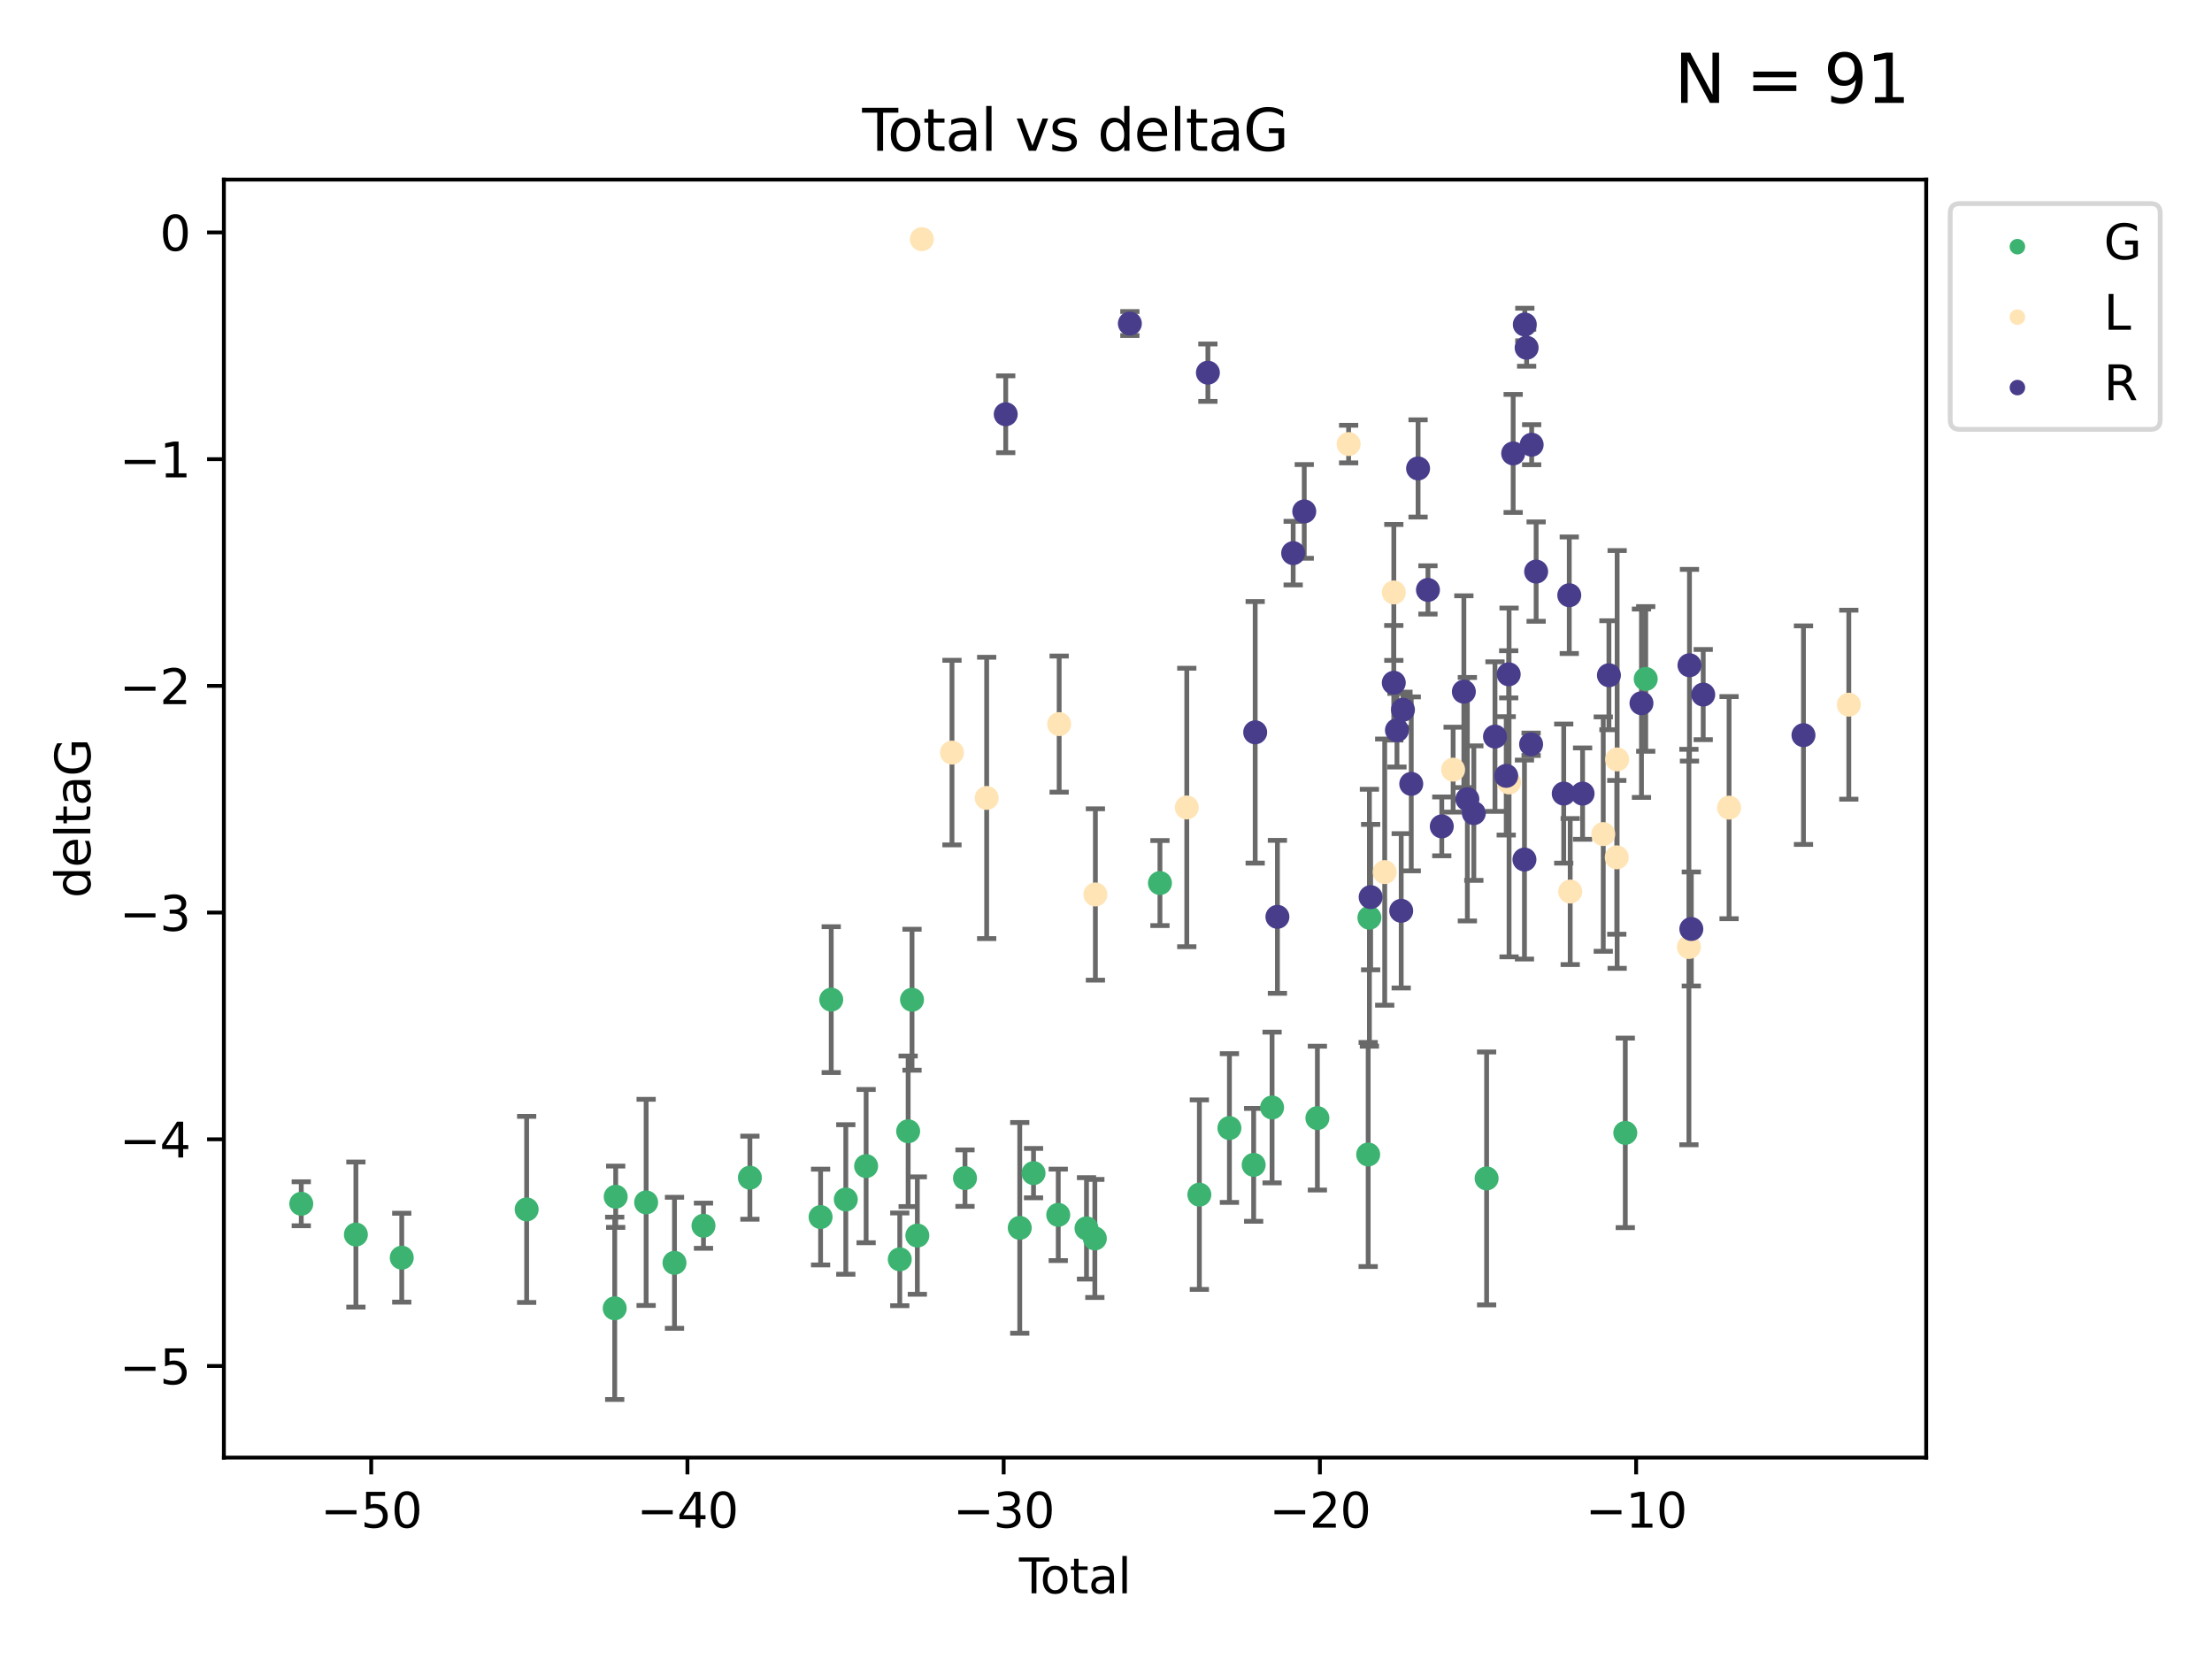 <?xml version="1.0" encoding="utf-8" standalone="no"?>
<!DOCTYPE svg PUBLIC "-//W3C//DTD SVG 1.1//EN"
  "http://www.w3.org/Graphics/SVG/1.1/DTD/svg11.dtd">
<svg xmlns:xlink="http://www.w3.org/1999/xlink" width="460.8pt" height="345.6pt" viewBox="0 0 460.8 345.6" xmlns="http://www.w3.org/2000/svg" version="1.1">
 <defs>
  <style type="text/css">*{stroke-linejoin: round; stroke-linecap: butt}</style>
 </defs>
 <g id="figure_1">
  <g id="patch_1">
   <path d="M 0 345.6 
L 460.8 345.6 
L 460.8 0 
L 0 0 
z
" style="fill: #ffffff"/>
  </g>
  <g id="axes_1">
   <g id="patch_2">
    <path d="M 46.64 303.64 
L 401.26 303.64 
L 401.26 37.411 
L 46.64 37.411 
z
" style="fill: #ffffff"/>
   </g>
   <g id="PathCollection_1">
    <defs>
     <path id="m39c516600b" d="M 0 1.118 
C 0.297 1.118 0.581 1 0.791 0.791 
C 1 0.581 1.118 0.297 1.118 0 
C 1.118 -0.297 1 -0.581 0.791 -0.791 
C 0.581 -1 0.297 -1.118 0 -1.118 
C -0.297 -1.118 -0.581 -1 -0.791 -0.791 
C -1 -0.581 -1.118 -0.297 -1.118 0 
C -1.118 0.297 -1 0.581 -0.791 0.791 
C -0.581 1 -0.297 1.118 0 1.118 
z
" style="stroke: #3cb371"/>
    </defs>
    <g clip-path="url(#p3c94c0dea3)">
     <use xlink:href="#m39c516600b" x="62.759" y="250.768" style="fill: #3cb371; stroke: #3cb371"/>
     <use xlink:href="#m39c516600b" x="74.139" y="257.182" style="fill: #3cb371; stroke: #3cb371"/>
     <use xlink:href="#m39c516600b" x="83.693" y="261.999" style="fill: #3cb371; stroke: #3cb371"/>
     <use xlink:href="#m39c516600b" x="109.712" y="251.943" style="fill: #3cb371; stroke: #3cb371"/>
     <use xlink:href="#m39c516600b" x="128.056" y="272.546" style="fill: #3cb371; stroke: #3cb371"/>
     <use xlink:href="#m39c516600b" x="128.261" y="249.3" style="fill: #3cb371; stroke: #3cb371"/>
     <use xlink:href="#m39c516600b" x="134.602" y="250.479" style="fill: #3cb371; stroke: #3cb371"/>
     <use xlink:href="#m39c516600b" x="140.509" y="263.065" style="fill: #3cb371; stroke: #3cb371"/>
     <use xlink:href="#m39c516600b" x="146.549" y="255.34" style="fill: #3cb371; stroke: #3cb371"/>
     <use xlink:href="#m39c516600b" x="156.22" y="245.332" style="fill: #3cb371; stroke: #3cb371"/>
     <use xlink:href="#m39c516600b" x="170.944" y="253.533" style="fill: #3cb371; stroke: #3cb371"/>
     <use xlink:href="#m39c516600b" x="173.161" y="208.243" style="fill: #3cb371; stroke: #3cb371"/>
     <use xlink:href="#m39c516600b" x="176.196" y="249.871" style="fill: #3cb371; stroke: #3cb371"/>
     <use xlink:href="#m39c516600b" x="180.429" y="242.922" style="fill: #3cb371; stroke: #3cb371"/>
     <use xlink:href="#m39c516600b" x="187.44" y="262.342" style="fill: #3cb371; stroke: #3cb371"/>
     <use xlink:href="#m39c516600b" x="189.185" y="235.668" style="fill: #3cb371; stroke: #3cb371"/>
     <use xlink:href="#m39c516600b" x="189.991" y="208.261" style="fill: #3cb371; stroke: #3cb371"/>
     <use xlink:href="#m39c516600b" x="191.099" y="257.388" style="fill: #3cb371; stroke: #3cb371"/>
     <use xlink:href="#m39c516600b" x="201.027" y="245.425" style="fill: #3cb371; stroke: #3cb371"/>
     <use xlink:href="#m39c516600b" x="212.433" y="255.787" style="fill: #3cb371; stroke: #3cb371"/>
     <use xlink:href="#m39c516600b" x="215.304" y="244.382" style="fill: #3cb371; stroke: #3cb371"/>
     <use xlink:href="#m39c516600b" x="220.454" y="253.075" style="fill: #3cb371; stroke: #3cb371"/>
     <use xlink:href="#m39c516600b" x="226.338" y="255.891" style="fill: #3cb371; stroke: #3cb371"/>
     <use xlink:href="#m39c516600b" x="228.076" y="257.991" style="fill: #3cb371; stroke: #3cb371"/>
     <use xlink:href="#m39c516600b" x="241.639" y="183.956" style="fill: #3cb371; stroke: #3cb371"/>
     <use xlink:href="#m39c516600b" x="249.849" y="248.867" style="fill: #3cb371; stroke: #3cb371"/>
     <use xlink:href="#m39c516600b" x="256.111" y="234.993" style="fill: #3cb371; stroke: #3cb371"/>
     <use xlink:href="#m39c516600b" x="261.16" y="242.66" style="fill: #3cb371; stroke: #3cb371"/>
     <use xlink:href="#m39c516600b" x="264.997" y="230.71" style="fill: #3cb371; stroke: #3cb371"/>
     <use xlink:href="#m39c516600b" x="274.436" y="232.924" style="fill: #3cb371; stroke: #3cb371"/>
     <use xlink:href="#m39c516600b" x="285.016" y="240.501" style="fill: #3cb371; stroke: #3cb371"/>
     <use xlink:href="#m39c516600b" x="285.273" y="191.178" style="fill: #3cb371; stroke: #3cb371"/>
     <use xlink:href="#m39c516600b" x="309.691" y="245.49" style="fill: #3cb371; stroke: #3cb371"/>
     <use xlink:href="#m39c516600b" x="338.578" y="235.999" style="fill: #3cb371; stroke: #3cb371"/>
     <use xlink:href="#m39c516600b" x="342.833" y="141.433" style="fill: #3cb371; stroke: #3cb371"/>
    </g>
   </g>
   <g id="PathCollection_2">
    <defs>
     <path id="mfbd247ca94" d="M 0 1.118 
C 0.297 1.118 0.581 1 0.791 0.791 
C 1 0.581 1.118 0.297 1.118 0 
C 1.118 -0.297 1 -0.581 0.791 -0.791 
C 0.581 -1 0.297 -1.118 0 -1.118 
C -0.297 -1.118 -0.581 -1 -0.791 -0.791 
C -1 -0.581 -1.118 -0.297 -1.118 0 
C -1.118 0.297 -1 0.581 -0.791 0.791 
C -0.581 1 -0.297 1.118 0 1.118 
z
" style="stroke: #ffe4b5"/>
    </defs>
    <g clip-path="url(#p3c94c0dea3)">
     <use xlink:href="#mfbd247ca94" x="192.036" y="49.825" style="fill: #ffe4b5; stroke: #ffe4b5"/>
     <use xlink:href="#mfbd247ca94" x="198.315" y="156.779" style="fill: #ffe4b5; stroke: #ffe4b5"/>
     <use xlink:href="#mfbd247ca94" x="205.542" y="166.226" style="fill: #ffe4b5; stroke: #ffe4b5"/>
     <use xlink:href="#mfbd247ca94" x="220.643" y="150.844" style="fill: #ffe4b5; stroke: #ffe4b5"/>
     <use xlink:href="#mfbd247ca94" x="228.192" y="186.336" style="fill: #ffe4b5; stroke: #ffe4b5"/>
     <use xlink:href="#mfbd247ca94" x="247.228" y="168.208" style="fill: #ffe4b5; stroke: #ffe4b5"/>
     <use xlink:href="#mfbd247ca94" x="280.944" y="92.507" style="fill: #ffe4b5; stroke: #ffe4b5"/>
     <use xlink:href="#mfbd247ca94" x="288.461" y="181.675" style="fill: #ffe4b5; stroke: #ffe4b5"/>
     <use xlink:href="#mfbd247ca94" x="290.359" y="123.412" style="fill: #ffe4b5; stroke: #ffe4b5"/>
     <use xlink:href="#mfbd247ca94" x="302.713" y="160.331" style="fill: #ffe4b5; stroke: #ffe4b5"/>
     <use xlink:href="#mfbd247ca94" x="314.367" y="163" style="fill: #ffe4b5; stroke: #ffe4b5"/>
     <use xlink:href="#mfbd247ca94" x="327.101" y="185.725" style="fill: #ffe4b5; stroke: #ffe4b5"/>
     <use xlink:href="#mfbd247ca94" x="333.989" y="173.755" style="fill: #ffe4b5; stroke: #ffe4b5"/>
     <use xlink:href="#mfbd247ca94" x="336.806" y="178.6" style="fill: #ffe4b5; stroke: #ffe4b5"/>
     <use xlink:href="#mfbd247ca94" x="336.882" y="158.203" style="fill: #ffe4b5; stroke: #ffe4b5"/>
     <use xlink:href="#mfbd247ca94" x="351.832" y="197.283" style="fill: #ffe4b5; stroke: #ffe4b5"/>
     <use xlink:href="#mfbd247ca94" x="360.196" y="168.247" style="fill: #ffe4b5; stroke: #ffe4b5"/>
     <use xlink:href="#mfbd247ca94" x="385.141" y="146.798" style="fill: #ffe4b5; stroke: #ffe4b5"/>
    </g>
   </g>
   <g id="PathCollection_3">
    <defs>
     <path id="mc45b88995a" d="M 0 1.118 
C 0.297 1.118 0.581 1 0.791 0.791 
C 1 0.581 1.118 0.297 1.118 0 
C 1.118 -0.297 1 -0.581 0.791 -0.791 
C 0.581 -1 0.297 -1.118 0 -1.118 
C -0.297 -1.118 -0.581 -1 -0.791 -0.791 
C -1 -0.581 -1.118 -0.297 -1.118 0 
C -1.118 0.297 -1 0.581 -0.791 0.791 
C -0.581 1 -0.297 1.118 0 1.118 
z
" style="stroke: #483d8b"/>
    </defs>
    <g clip-path="url(#p3c94c0dea3)">
     <use xlink:href="#mc45b88995a" x="209.511" y="86.297" style="fill: #483d8b; stroke: #483d8b"/>
     <use xlink:href="#mc45b88995a" x="235.371" y="67.402" style="fill: #483d8b; stroke: #483d8b"/>
     <use xlink:href="#mc45b88995a" x="251.626" y="77.635" style="fill: #483d8b; stroke: #483d8b"/>
     <use xlink:href="#mc45b88995a" x="261.479" y="152.556" style="fill: #483d8b; stroke: #483d8b"/>
     <use xlink:href="#mc45b88995a" x="266.11" y="190.994" style="fill: #483d8b; stroke: #483d8b"/>
     <use xlink:href="#mc45b88995a" x="269.391" y="115.228" style="fill: #483d8b; stroke: #483d8b"/>
     <use xlink:href="#mc45b88995a" x="271.699" y="106.539" style="fill: #483d8b; stroke: #483d8b"/>
     <use xlink:href="#mc45b88995a" x="285.531" y="186.886" style="fill: #483d8b; stroke: #483d8b"/>
     <use xlink:href="#mc45b88995a" x="290.351" y="142.234" style="fill: #483d8b; stroke: #483d8b"/>
     <use xlink:href="#mc45b88995a" x="291.01" y="152.116" style="fill: #483d8b; stroke: #483d8b"/>
     <use xlink:href="#mc45b88995a" x="291.896" y="189.737" style="fill: #483d8b; stroke: #483d8b"/>
     <use xlink:href="#mc45b88995a" x="292.263" y="147.86" style="fill: #483d8b; stroke: #483d8b"/>
     <use xlink:href="#mc45b88995a" x="293.99" y="163.295" style="fill: #483d8b; stroke: #483d8b"/>
     <use xlink:href="#mc45b88995a" x="295.412" y="97.586" style="fill: #483d8b; stroke: #483d8b"/>
     <use xlink:href="#mc45b88995a" x="297.469" y="122.892" style="fill: #483d8b; stroke: #483d8b"/>
     <use xlink:href="#mc45b88995a" x="300.349" y="172.149" style="fill: #483d8b; stroke: #483d8b"/>
     <use xlink:href="#mc45b88995a" x="304.95" y="144.087" style="fill: #483d8b; stroke: #483d8b"/>
     <use xlink:href="#mc45b88995a" x="305.679" y="166.485" style="fill: #483d8b; stroke: #483d8b"/>
     <use xlink:href="#mc45b88995a" x="307.026" y="169.389" style="fill: #483d8b; stroke: #483d8b"/>
     <use xlink:href="#mc45b88995a" x="311.434" y="153.445" style="fill: #483d8b; stroke: #483d8b"/>
     <use xlink:href="#mc45b88995a" x="313.775" y="161.626" style="fill: #483d8b; stroke: #483d8b"/>
     <use xlink:href="#mc45b88995a" x="314.289" y="140.469" style="fill: #483d8b; stroke: #483d8b"/>
     <use xlink:href="#mc45b88995a" x="315.221" y="94.457" style="fill: #483d8b; stroke: #483d8b"/>
     <use xlink:href="#mc45b88995a" x="317.573" y="179.06" style="fill: #483d8b; stroke: #483d8b"/>
     <use xlink:href="#mc45b88995a" x="317.646" y="67.603" style="fill: #483d8b; stroke: #483d8b"/>
     <use xlink:href="#mc45b88995a" x="318.025" y="72.443" style="fill: #483d8b; stroke: #483d8b"/>
     <use xlink:href="#mc45b88995a" x="318.958" y="155.045" style="fill: #483d8b; stroke: #483d8b"/>
     <use xlink:href="#mc45b88995a" x="319.073" y="92.644" style="fill: #483d8b; stroke: #483d8b"/>
     <use xlink:href="#mc45b88995a" x="320.006" y="119.074" style="fill: #483d8b; stroke: #483d8b"/>
     <use xlink:href="#mc45b88995a" x="325.753" y="165.316" style="fill: #483d8b; stroke: #483d8b"/>
     <use xlink:href="#mc45b88995a" x="326.907" y="123.998" style="fill: #483d8b; stroke: #483d8b"/>
     <use xlink:href="#mc45b88995a" x="329.682" y="165.325" style="fill: #483d8b; stroke: #483d8b"/>
     <use xlink:href="#mc45b88995a" x="335.17" y="140.667" style="fill: #483d8b; stroke: #483d8b"/>
     <use xlink:href="#mc45b88995a" x="341.948" y="146.492" style="fill: #483d8b; stroke: #483d8b"/>
     <use xlink:href="#mc45b88995a" x="351.948" y="138.582" style="fill: #483d8b; stroke: #483d8b"/>
     <use xlink:href="#mc45b88995a" x="352.334" y="193.524" style="fill: #483d8b; stroke: #483d8b"/>
     <use xlink:href="#mc45b88995a" x="354.813" y="144.69" style="fill: #483d8b; stroke: #483d8b"/>
     <use xlink:href="#mc45b88995a" x="375.696" y="153.144" style="fill: #483d8b; stroke: #483d8b"/>
    </g>
   </g>
   <g id="matplotlib.axis_1">
    <g id="xtick_1">
     <g id="line2d_1">
      <defs>
       <path id="m93270f4338" d="M 0 0 
L 0 3.5 
" style="stroke: #000000; stroke-width: 0.8"/>
      </defs>
      <g>
       <use xlink:href="#m93270f4338" x="77.328" y="303.64" style="stroke: #000000; stroke-width: 0.8"/>
      </g>
     </g>
     <g id="text_1">
      <!-- −50 -->
      <g transform="translate(66.775 318.238)scale(0.1 -0.1)">
       <defs>
        <path id="DejaVuSans-2212" d="M 678 2272 
L 4684 2272 
L 4684 1741 
L 678 1741 
L 678 2272 
z
" transform="scale(0.016)"/>
        <path id="DejaVuSans-35" d="M 691 4666 
L 3169 4666 
L 3169 4134 
L 1269 4134 
L 1269 2991 
Q 1406 3038 1543 3061 
Q 1681 3084 1819 3084 
Q 2600 3084 3056 2656 
Q 3513 2228 3513 1497 
Q 3513 744 3044 326 
Q 2575 -91 1722 -91 
Q 1428 -91 1123 -41 
Q 819 9 494 109 
L 494 744 
Q 775 591 1075 516 
Q 1375 441 1709 441 
Q 2250 441 2565 725 
Q 2881 1009 2881 1497 
Q 2881 1984 2565 2268 
Q 2250 2553 1709 2553 
Q 1456 2553 1204 2497 
Q 953 2441 691 2322 
L 691 4666 
z
" transform="scale(0.016)"/>
        <path id="DejaVuSans-30" d="M 2034 4250 
Q 1547 4250 1301 3770 
Q 1056 3291 1056 2328 
Q 1056 1369 1301 889 
Q 1547 409 2034 409 
Q 2525 409 2770 889 
Q 3016 1369 3016 2328 
Q 3016 3291 2770 3770 
Q 2525 4250 2034 4250 
z
M 2034 4750 
Q 2819 4750 3233 4129 
Q 3647 3509 3647 2328 
Q 3647 1150 3233 529 
Q 2819 -91 2034 -91 
Q 1250 -91 836 529 
Q 422 1150 422 2328 
Q 422 3509 836 4129 
Q 1250 4750 2034 4750 
z
" transform="scale(0.016)"/>
       </defs>
       <use xlink:href="#DejaVuSans-2212"/>
       <use xlink:href="#DejaVuSans-35" x="83.789"/>
       <use xlink:href="#DejaVuSans-30" x="147.412"/>
      </g>
     </g>
    </g>
    <g id="xtick_2">
     <g id="line2d_2">
      <g>
       <use xlink:href="#m93270f4338" x="143.205" y="303.64" style="stroke: #000000; stroke-width: 0.8"/>
      </g>
     </g>
     <g id="text_2">
      <!-- −40 -->
      <g transform="translate(132.652 318.238)scale(0.1 -0.1)">
       <defs>
        <path id="DejaVuSans-34" d="M 2419 4116 
L 825 1625 
L 2419 1625 
L 2419 4116 
z
M 2253 4666 
L 3047 4666 
L 3047 1625 
L 3713 1625 
L 3713 1100 
L 3047 1100 
L 3047 0 
L 2419 0 
L 2419 1100 
L 313 1100 
L 313 1709 
L 2253 4666 
z
" transform="scale(0.016)"/>
       </defs>
       <use xlink:href="#DejaVuSans-2212"/>
       <use xlink:href="#DejaVuSans-34" x="83.789"/>
       <use xlink:href="#DejaVuSans-30" x="147.412"/>
      </g>
     </g>
    </g>
    <g id="xtick_3">
     <g id="line2d_3">
      <g>
       <use xlink:href="#m93270f4338" x="209.082" y="303.64" style="stroke: #000000; stroke-width: 0.8"/>
      </g>
     </g>
     <g id="text_3">
      <!-- −30 -->
      <g transform="translate(198.53 318.238)scale(0.1 -0.1)">
       <defs>
        <path id="DejaVuSans-33" d="M 2597 2516 
Q 3050 2419 3304 2112 
Q 3559 1806 3559 1356 
Q 3559 666 3084 287 
Q 2609 -91 1734 -91 
Q 1441 -91 1130 -33 
Q 819 25 488 141 
L 488 750 
Q 750 597 1062 519 
Q 1375 441 1716 441 
Q 2309 441 2620 675 
Q 2931 909 2931 1356 
Q 2931 1769 2642 2001 
Q 2353 2234 1838 2234 
L 1294 2234 
L 1294 2753 
L 1863 2753 
Q 2328 2753 2575 2939 
Q 2822 3125 2822 3475 
Q 2822 3834 2567 4026 
Q 2313 4219 1838 4219 
Q 1578 4219 1281 4162 
Q 984 4106 628 3988 
L 628 4550 
Q 988 4650 1302 4700 
Q 1616 4750 1894 4750 
Q 2613 4750 3031 4423 
Q 3450 4097 3450 3541 
Q 3450 3153 3228 2886 
Q 3006 2619 2597 2516 
z
" transform="scale(0.016)"/>
       </defs>
       <use xlink:href="#DejaVuSans-2212"/>
       <use xlink:href="#DejaVuSans-33" x="83.789"/>
       <use xlink:href="#DejaVuSans-30" x="147.412"/>
      </g>
     </g>
    </g>
    <g id="xtick_4">
     <g id="line2d_4">
      <g>
       <use xlink:href="#m93270f4338" x="274.959" y="303.64" style="stroke: #000000; stroke-width: 0.8"/>
      </g>
     </g>
     <g id="text_4">
      <!-- −20 -->
      <g transform="translate(264.407 318.238)scale(0.1 -0.1)">
       <defs>
        <path id="DejaVuSans-32" d="M 1228 531 
L 3431 531 
L 3431 0 
L 469 0 
L 469 531 
Q 828 903 1448 1529 
Q 2069 2156 2228 2338 
Q 2531 2678 2651 2914 
Q 2772 3150 2772 3378 
Q 2772 3750 2511 3984 
Q 2250 4219 1831 4219 
Q 1534 4219 1204 4116 
Q 875 4013 500 3803 
L 500 4441 
Q 881 4594 1212 4672 
Q 1544 4750 1819 4750 
Q 2544 4750 2975 4387 
Q 3406 4025 3406 3419 
Q 3406 3131 3298 2873 
Q 3191 2616 2906 2266 
Q 2828 2175 2409 1742 
Q 1991 1309 1228 531 
z
" transform="scale(0.016)"/>
       </defs>
       <use xlink:href="#DejaVuSans-2212"/>
       <use xlink:href="#DejaVuSans-32" x="83.789"/>
       <use xlink:href="#DejaVuSans-30" x="147.412"/>
      </g>
     </g>
    </g>
    <g id="xtick_5">
     <g id="line2d_5">
      <g>
       <use xlink:href="#m93270f4338" x="340.836" y="303.64" style="stroke: #000000; stroke-width: 0.8"/>
      </g>
     </g>
     <g id="text_5">
      <!-- −10 -->
      <g transform="translate(330.284 318.238)scale(0.1 -0.1)">
       <defs>
        <path id="DejaVuSans-31" d="M 794 531 
L 1825 531 
L 1825 4091 
L 703 3866 
L 703 4441 
L 1819 4666 
L 2450 4666 
L 2450 531 
L 3481 531 
L 3481 0 
L 794 0 
L 794 531 
z
" transform="scale(0.016)"/>
       </defs>
       <use xlink:href="#DejaVuSans-2212"/>
       <use xlink:href="#DejaVuSans-31" x="83.789"/>
       <use xlink:href="#DejaVuSans-30" x="147.412"/>
      </g>
     </g>
    </g>
    <g id="text_6">
     <!-- Total -->
     <g transform="translate(212.273 331.917)scale(0.1 -0.1)">
      <defs>
       <path id="DejaVuSans-54" d="M -19 4666 
L 3928 4666 
L 3928 4134 
L 2272 4134 
L 2272 0 
L 1638 0 
L 1638 4134 
L -19 4134 
L -19 4666 
z
" transform="scale(0.016)"/>
       <path id="DejaVuSans-6f" d="M 1959 3097 
Q 1497 3097 1228 2736 
Q 959 2375 959 1747 
Q 959 1119 1226 758 
Q 1494 397 1959 397 
Q 2419 397 2687 759 
Q 2956 1122 2956 1747 
Q 2956 2369 2687 2733 
Q 2419 3097 1959 3097 
z
M 1959 3584 
Q 2709 3584 3137 3096 
Q 3566 2609 3566 1747 
Q 3566 888 3137 398 
Q 2709 -91 1959 -91 
Q 1206 -91 779 398 
Q 353 888 353 1747 
Q 353 2609 779 3096 
Q 1206 3584 1959 3584 
z
" transform="scale(0.016)"/>
       <path id="DejaVuSans-74" d="M 1172 4494 
L 1172 3500 
L 2356 3500 
L 2356 3053 
L 1172 3053 
L 1172 1153 
Q 1172 725 1289 603 
Q 1406 481 1766 481 
L 2356 481 
L 2356 0 
L 1766 0 
Q 1100 0 847 248 
Q 594 497 594 1153 
L 594 3053 
L 172 3053 
L 172 3500 
L 594 3500 
L 594 4494 
L 1172 4494 
z
" transform="scale(0.016)"/>
       <path id="DejaVuSans-61" d="M 2194 1759 
Q 1497 1759 1228 1600 
Q 959 1441 959 1056 
Q 959 750 1161 570 
Q 1363 391 1709 391 
Q 2188 391 2477 730 
Q 2766 1069 2766 1631 
L 2766 1759 
L 2194 1759 
z
M 3341 1997 
L 3341 0 
L 2766 0 
L 2766 531 
Q 2569 213 2275 61 
Q 1981 -91 1556 -91 
Q 1019 -91 701 211 
Q 384 513 384 1019 
Q 384 1609 779 1909 
Q 1175 2209 1959 2209 
L 2766 2209 
L 2766 2266 
Q 2766 2663 2505 2880 
Q 2244 3097 1772 3097 
Q 1472 3097 1187 3025 
Q 903 2953 641 2809 
L 641 3341 
Q 956 3463 1253 3523 
Q 1550 3584 1831 3584 
Q 2591 3584 2966 3190 
Q 3341 2797 3341 1997 
z
" transform="scale(0.016)"/>
       <path id="DejaVuSans-6c" d="M 603 4863 
L 1178 4863 
L 1178 0 
L 603 0 
L 603 4863 
z
" transform="scale(0.016)"/>
      </defs>
      <use xlink:href="#DejaVuSans-54"/>
      <use xlink:href="#DejaVuSans-6f" x="44.084"/>
      <use xlink:href="#DejaVuSans-74" x="105.266"/>
      <use xlink:href="#DejaVuSans-61" x="144.475"/>
      <use xlink:href="#DejaVuSans-6c" x="205.754"/>
     </g>
    </g>
   </g>
   <g id="matplotlib.axis_2">
    <g id="ytick_1">
     <g id="line2d_6">
      <defs>
       <path id="m6b8fe6578d" d="M 0 0 
L -3.5 0 
" style="stroke: #000000; stroke-width: 0.8"/>
      </defs>
      <g>
       <use xlink:href="#m6b8fe6578d" x="46.64" y="284.56" style="stroke: #000000; stroke-width: 0.8"/>
      </g>
     </g>
     <g id="text_7">
      <!-- −5 -->
      <g transform="translate(24.898 288.36)scale(0.1 -0.1)">
       <use xlink:href="#DejaVuSans-2212"/>
       <use xlink:href="#DejaVuSans-35" x="83.789"/>
      </g>
     </g>
    </g>
    <g id="ytick_2">
     <g id="line2d_7">
      <g>
       <use xlink:href="#m6b8fe6578d" x="46.64" y="237.333" style="stroke: #000000; stroke-width: 0.8"/>
      </g>
     </g>
     <g id="text_8">
      <!-- −4 -->
      <g transform="translate(24.898 241.132)scale(0.1 -0.1)">
       <use xlink:href="#DejaVuSans-2212"/>
       <use xlink:href="#DejaVuSans-34" x="83.789"/>
      </g>
     </g>
    </g>
    <g id="ytick_3">
     <g id="line2d_8">
      <g>
       <use xlink:href="#m6b8fe6578d" x="46.64" y="190.106" style="stroke: #000000; stroke-width: 0.8"/>
      </g>
     </g>
     <g id="text_9">
      <!-- −3 -->
      <g transform="translate(24.898 193.905)scale(0.1 -0.1)">
       <use xlink:href="#DejaVuSans-2212"/>
       <use xlink:href="#DejaVuSans-33" x="83.789"/>
      </g>
     </g>
    </g>
    <g id="ytick_4">
     <g id="line2d_9">
      <g>
       <use xlink:href="#m6b8fe6578d" x="46.64" y="142.878" style="stroke: #000000; stroke-width: 0.8"/>
      </g>
     </g>
     <g id="text_10">
      <!-- −2 -->
      <g transform="translate(24.898 146.677)scale(0.1 -0.1)">
       <use xlink:href="#DejaVuSans-2212"/>
       <use xlink:href="#DejaVuSans-32" x="83.789"/>
      </g>
     </g>
    </g>
    <g id="ytick_5">
     <g id="line2d_10">
      <g>
       <use xlink:href="#m6b8fe6578d" x="46.64" y="95.651" style="stroke: #000000; stroke-width: 0.8"/>
      </g>
     </g>
     <g id="text_11">
      <!-- −1 -->
      <g transform="translate(24.898 99.45)scale(0.1 -0.1)">
       <use xlink:href="#DejaVuSans-2212"/>
       <use xlink:href="#DejaVuSans-31" x="83.789"/>
      </g>
     </g>
    </g>
    <g id="ytick_6">
     <g id="line2d_11">
      <g>
       <use xlink:href="#m6b8fe6578d" x="46.64" y="48.423" style="stroke: #000000; stroke-width: 0.8"/>
      </g>
     </g>
     <g id="text_12">
      <!-- 0 -->
      <g transform="translate(33.278 52.223)scale(0.1 -0.1)">
       <use xlink:href="#DejaVuSans-30"/>
      </g>
     </g>
    </g>
    <g id="text_13">
     <!-- deltaG -->
     <g transform="translate(18.818 187.064)rotate(-90)scale(0.1 -0.1)">
      <defs>
       <path id="DejaVuSans-64" d="M 2906 2969 
L 2906 4863 
L 3481 4863 
L 3481 0 
L 2906 0 
L 2906 525 
Q 2725 213 2448 61 
Q 2172 -91 1784 -91 
Q 1150 -91 751 415 
Q 353 922 353 1747 
Q 353 2572 751 3078 
Q 1150 3584 1784 3584 
Q 2172 3584 2448 3432 
Q 2725 3281 2906 2969 
z
M 947 1747 
Q 947 1113 1208 752 
Q 1469 391 1925 391 
Q 2381 391 2643 752 
Q 2906 1113 2906 1747 
Q 2906 2381 2643 2742 
Q 2381 3103 1925 3103 
Q 1469 3103 1208 2742 
Q 947 2381 947 1747 
z
" transform="scale(0.016)"/>
       <path id="DejaVuSans-65" d="M 3597 1894 
L 3597 1613 
L 953 1613 
Q 991 1019 1311 708 
Q 1631 397 2203 397 
Q 2534 397 2845 478 
Q 3156 559 3463 722 
L 3463 178 
Q 3153 47 2828 -22 
Q 2503 -91 2169 -91 
Q 1331 -91 842 396 
Q 353 884 353 1716 
Q 353 2575 817 3079 
Q 1281 3584 2069 3584 
Q 2775 3584 3186 3129 
Q 3597 2675 3597 1894 
z
M 3022 2063 
Q 3016 2534 2758 2815 
Q 2500 3097 2075 3097 
Q 1594 3097 1305 2825 
Q 1016 2553 972 2059 
L 3022 2063 
z
" transform="scale(0.016)"/>
       <path id="DejaVuSans-47" d="M 3809 666 
L 3809 1919 
L 2778 1919 
L 2778 2438 
L 4434 2438 
L 4434 434 
Q 4069 175 3628 42 
Q 3188 -91 2688 -91 
Q 1594 -91 976 548 
Q 359 1188 359 2328 
Q 359 3472 976 4111 
Q 1594 4750 2688 4750 
Q 3144 4750 3555 4637 
Q 3966 4525 4313 4306 
L 4313 3634 
Q 3963 3931 3569 4081 
Q 3175 4231 2741 4231 
Q 1884 4231 1454 3753 
Q 1025 3275 1025 2328 
Q 1025 1384 1454 906 
Q 1884 428 2741 428 
Q 3075 428 3337 486 
Q 3600 544 3809 666 
z
" transform="scale(0.016)"/>
      </defs>
      <use xlink:href="#DejaVuSans-64"/>
      <use xlink:href="#DejaVuSans-65" x="63.477"/>
      <use xlink:href="#DejaVuSans-6c" x="125"/>
      <use xlink:href="#DejaVuSans-74" x="152.783"/>
      <use xlink:href="#DejaVuSans-61" x="191.992"/>
      <use xlink:href="#DejaVuSans-47" x="253.271"/>
     </g>
    </g>
   </g>
   <g id="LineCollection_1">
    <path d="M 62.759 255.351 
L 62.759 246.184 
" clip-path="url(#p3c94c0dea3)" style="fill: none; stroke: #696969"/>
    <path d="M 74.139 272.296 
L 74.139 242.068 
" clip-path="url(#p3c94c0dea3)" style="fill: none; stroke: #696969"/>
    <path d="M 83.693 271.258 
L 83.693 252.74 
" clip-path="url(#p3c94c0dea3)" style="fill: none; stroke: #696969"/>
    <path d="M 109.712 271.328 
L 109.712 232.557 
" clip-path="url(#p3c94c0dea3)" style="fill: none; stroke: #696969"/>
    <path d="M 128.056 291.539 
L 128.056 253.554 
" clip-path="url(#p3c94c0dea3)" style="fill: none; stroke: #696969"/>
    <path d="M 128.261 255.687 
L 128.261 242.912 
" clip-path="url(#p3c94c0dea3)" style="fill: none; stroke: #696969"/>
    <path d="M 134.602 271.953 
L 134.602 229.006 
" clip-path="url(#p3c94c0dea3)" style="fill: none; stroke: #696969"/>
    <path d="M 140.509 276.714 
L 140.509 249.415 
" clip-path="url(#p3c94c0dea3)" style="fill: none; stroke: #696969"/>
    <path d="M 146.549 260.046 
L 146.549 250.634 
" clip-path="url(#p3c94c0dea3)" style="fill: none; stroke: #696969"/>
    <path d="M 156.22 253.984 
L 156.22 236.68 
" clip-path="url(#p3c94c0dea3)" style="fill: none; stroke: #696969"/>
    <path d="M 170.944 263.506 
L 170.944 243.559 
" clip-path="url(#p3c94c0dea3)" style="fill: none; stroke: #696969"/>
    <path d="M 173.161 223.434 
L 173.161 193.052 
" clip-path="url(#p3c94c0dea3)" style="fill: none; stroke: #696969"/>
    <path d="M 176.196 265.445 
L 176.196 234.297 
" clip-path="url(#p3c94c0dea3)" style="fill: none; stroke: #696969"/>
    <path d="M 180.429 258.884 
L 180.429 226.961 
" clip-path="url(#p3c94c0dea3)" style="fill: none; stroke: #696969"/>
    <path d="M 187.44 272.002 
L 187.44 252.682 
" clip-path="url(#p3c94c0dea3)" style="fill: none; stroke: #696969"/>
    <path d="M 189.185 251.35 
L 189.185 219.987 
" clip-path="url(#p3c94c0dea3)" style="fill: none; stroke: #696969"/>
    <path d="M 189.991 222.943 
L 189.991 193.58 
" clip-path="url(#p3c94c0dea3)" style="fill: none; stroke: #696969"/>
    <path d="M 191.099 269.616 
L 191.099 245.16 
" clip-path="url(#p3c94c0dea3)" style="fill: none; stroke: #696969"/>
    <path d="M 201.027 251.305 
L 201.027 239.545 
" clip-path="url(#p3c94c0dea3)" style="fill: none; stroke: #696969"/>
    <path d="M 212.433 277.735 
L 212.433 233.84 
" clip-path="url(#p3c94c0dea3)" style="fill: none; stroke: #696969"/>
    <path d="M 215.304 249.527 
L 215.304 239.237 
" clip-path="url(#p3c94c0dea3)" style="fill: none; stroke: #696969"/>
    <path d="M 220.454 262.599 
L 220.454 243.552 
" clip-path="url(#p3c94c0dea3)" style="fill: none; stroke: #696969"/>
    <path d="M 226.338 266.454 
L 226.338 245.329 
" clip-path="url(#p3c94c0dea3)" style="fill: none; stroke: #696969"/>
    <path d="M 228.076 270.285 
L 228.076 245.697 
" clip-path="url(#p3c94c0dea3)" style="fill: none; stroke: #696969"/>
    <path d="M 241.639 192.814 
L 241.639 175.098 
" clip-path="url(#p3c94c0dea3)" style="fill: none; stroke: #696969"/>
    <path d="M 249.849 268.609 
L 249.849 229.125 
" clip-path="url(#p3c94c0dea3)" style="fill: none; stroke: #696969"/>
    <path d="M 256.111 250.487 
L 256.111 219.499 
" clip-path="url(#p3c94c0dea3)" style="fill: none; stroke: #696969"/>
    <path d="M 261.16 254.419 
L 261.16 230.902 
" clip-path="url(#p3c94c0dea3)" style="fill: none; stroke: #696969"/>
    <path d="M 264.997 246.412 
L 264.997 215.007 
" clip-path="url(#p3c94c0dea3)" style="fill: none; stroke: #696969"/>
    <path d="M 274.436 247.9 
L 274.436 217.947 
" clip-path="url(#p3c94c0dea3)" style="fill: none; stroke: #696969"/>
    <path d="M 285.016 263.84 
L 285.016 217.163 
" clip-path="url(#p3c94c0dea3)" style="fill: none; stroke: #696969"/>
    <path d="M 285.273 217.938 
L 285.273 164.418 
" clip-path="url(#p3c94c0dea3)" style="fill: none; stroke: #696969"/>
    <path d="M 309.691 271.836 
L 309.691 219.145 
" clip-path="url(#p3c94c0dea3)" style="fill: none; stroke: #696969"/>
    <path d="M 338.578 255.74 
L 338.578 216.257 
" clip-path="url(#p3c94c0dea3)" style="fill: none; stroke: #696969"/>
    <path d="M 342.833 156.5 
L 342.833 126.366 
" clip-path="url(#p3c94c0dea3)" style="fill: none; stroke: #696969"/>
   </g>
   <g id="line2d_12">
    <defs>
     <path id="mddc32d5edb" d="M 2 0 
L -2 -0 
" style="stroke: #696969"/>
    </defs>
    <g clip-path="url(#p3c94c0dea3)">
     <use xlink:href="#mddc32d5edb" x="62.759" y="255.351" style="fill: #696969; stroke: #696969"/>
     <use xlink:href="#mddc32d5edb" x="74.139" y="272.296" style="fill: #696969; stroke: #696969"/>
     <use xlink:href="#mddc32d5edb" x="83.693" y="271.258" style="fill: #696969; stroke: #696969"/>
     <use xlink:href="#mddc32d5edb" x="109.712" y="271.328" style="fill: #696969; stroke: #696969"/>
     <use xlink:href="#mddc32d5edb" x="128.056" y="291.539" style="fill: #696969; stroke: #696969"/>
     <use xlink:href="#mddc32d5edb" x="128.261" y="255.687" style="fill: #696969; stroke: #696969"/>
     <use xlink:href="#mddc32d5edb" x="134.602" y="271.953" style="fill: #696969; stroke: #696969"/>
     <use xlink:href="#mddc32d5edb" x="140.509" y="276.714" style="fill: #696969; stroke: #696969"/>
     <use xlink:href="#mddc32d5edb" x="146.549" y="260.046" style="fill: #696969; stroke: #696969"/>
     <use xlink:href="#mddc32d5edb" x="156.22" y="253.984" style="fill: #696969; stroke: #696969"/>
     <use xlink:href="#mddc32d5edb" x="170.944" y="263.506" style="fill: #696969; stroke: #696969"/>
     <use xlink:href="#mddc32d5edb" x="173.161" y="223.434" style="fill: #696969; stroke: #696969"/>
     <use xlink:href="#mddc32d5edb" x="176.196" y="265.445" style="fill: #696969; stroke: #696969"/>
     <use xlink:href="#mddc32d5edb" x="180.429" y="258.884" style="fill: #696969; stroke: #696969"/>
     <use xlink:href="#mddc32d5edb" x="187.44" y="272.002" style="fill: #696969; stroke: #696969"/>
     <use xlink:href="#mddc32d5edb" x="189.185" y="251.35" style="fill: #696969; stroke: #696969"/>
     <use xlink:href="#mddc32d5edb" x="189.991" y="222.943" style="fill: #696969; stroke: #696969"/>
     <use xlink:href="#mddc32d5edb" x="191.099" y="269.616" style="fill: #696969; stroke: #696969"/>
     <use xlink:href="#mddc32d5edb" x="201.027" y="251.305" style="fill: #696969; stroke: #696969"/>
     <use xlink:href="#mddc32d5edb" x="212.433" y="277.735" style="fill: #696969; stroke: #696969"/>
     <use xlink:href="#mddc32d5edb" x="215.304" y="249.527" style="fill: #696969; stroke: #696969"/>
     <use xlink:href="#mddc32d5edb" x="220.454" y="262.599" style="fill: #696969; stroke: #696969"/>
     <use xlink:href="#mddc32d5edb" x="226.338" y="266.454" style="fill: #696969; stroke: #696969"/>
     <use xlink:href="#mddc32d5edb" x="228.076" y="270.285" style="fill: #696969; stroke: #696969"/>
     <use xlink:href="#mddc32d5edb" x="241.639" y="192.814" style="fill: #696969; stroke: #696969"/>
     <use xlink:href="#mddc32d5edb" x="249.849" y="268.609" style="fill: #696969; stroke: #696969"/>
     <use xlink:href="#mddc32d5edb" x="256.111" y="250.487" style="fill: #696969; stroke: #696969"/>
     <use xlink:href="#mddc32d5edb" x="261.16" y="254.419" style="fill: #696969; stroke: #696969"/>
     <use xlink:href="#mddc32d5edb" x="264.997" y="246.412" style="fill: #696969; stroke: #696969"/>
     <use xlink:href="#mddc32d5edb" x="274.436" y="247.9" style="fill: #696969; stroke: #696969"/>
     <use xlink:href="#mddc32d5edb" x="285.016" y="263.84" style="fill: #696969; stroke: #696969"/>
     <use xlink:href="#mddc32d5edb" x="285.273" y="217.938" style="fill: #696969; stroke: #696969"/>
     <use xlink:href="#mddc32d5edb" x="309.691" y="271.836" style="fill: #696969; stroke: #696969"/>
     <use xlink:href="#mddc32d5edb" x="338.578" y="255.74" style="fill: #696969; stroke: #696969"/>
     <use xlink:href="#mddc32d5edb" x="342.833" y="156.5" style="fill: #696969; stroke: #696969"/>
    </g>
   </g>
   <g id="line2d_13">
    <g clip-path="url(#p3c94c0dea3)">
     <use xlink:href="#mddc32d5edb" x="62.759" y="246.184" style="fill: #696969; stroke: #696969"/>
     <use xlink:href="#mddc32d5edb" x="74.139" y="242.068" style="fill: #696969; stroke: #696969"/>
     <use xlink:href="#mddc32d5edb" x="83.693" y="252.74" style="fill: #696969; stroke: #696969"/>
     <use xlink:href="#mddc32d5edb" x="109.712" y="232.557" style="fill: #696969; stroke: #696969"/>
     <use xlink:href="#mddc32d5edb" x="128.056" y="253.554" style="fill: #696969; stroke: #696969"/>
     <use xlink:href="#mddc32d5edb" x="128.261" y="242.912" style="fill: #696969; stroke: #696969"/>
     <use xlink:href="#mddc32d5edb" x="134.602" y="229.006" style="fill: #696969; stroke: #696969"/>
     <use xlink:href="#mddc32d5edb" x="140.509" y="249.415" style="fill: #696969; stroke: #696969"/>
     <use xlink:href="#mddc32d5edb" x="146.549" y="250.634" style="fill: #696969; stroke: #696969"/>
     <use xlink:href="#mddc32d5edb" x="156.22" y="236.68" style="fill: #696969; stroke: #696969"/>
     <use xlink:href="#mddc32d5edb" x="170.944" y="243.559" style="fill: #696969; stroke: #696969"/>
     <use xlink:href="#mddc32d5edb" x="173.161" y="193.052" style="fill: #696969; stroke: #696969"/>
     <use xlink:href="#mddc32d5edb" x="176.196" y="234.297" style="fill: #696969; stroke: #696969"/>
     <use xlink:href="#mddc32d5edb" x="180.429" y="226.961" style="fill: #696969; stroke: #696969"/>
     <use xlink:href="#mddc32d5edb" x="187.44" y="252.682" style="fill: #696969; stroke: #696969"/>
     <use xlink:href="#mddc32d5edb" x="189.185" y="219.987" style="fill: #696969; stroke: #696969"/>
     <use xlink:href="#mddc32d5edb" x="189.991" y="193.58" style="fill: #696969; stroke: #696969"/>
     <use xlink:href="#mddc32d5edb" x="191.099" y="245.16" style="fill: #696969; stroke: #696969"/>
     <use xlink:href="#mddc32d5edb" x="201.027" y="239.545" style="fill: #696969; stroke: #696969"/>
     <use xlink:href="#mddc32d5edb" x="212.433" y="233.84" style="fill: #696969; stroke: #696969"/>
     <use xlink:href="#mddc32d5edb" x="215.304" y="239.237" style="fill: #696969; stroke: #696969"/>
     <use xlink:href="#mddc32d5edb" x="220.454" y="243.552" style="fill: #696969; stroke: #696969"/>
     <use xlink:href="#mddc32d5edb" x="226.338" y="245.329" style="fill: #696969; stroke: #696969"/>
     <use xlink:href="#mddc32d5edb" x="228.076" y="245.697" style="fill: #696969; stroke: #696969"/>
     <use xlink:href="#mddc32d5edb" x="241.639" y="175.098" style="fill: #696969; stroke: #696969"/>
     <use xlink:href="#mddc32d5edb" x="249.849" y="229.125" style="fill: #696969; stroke: #696969"/>
     <use xlink:href="#mddc32d5edb" x="256.111" y="219.499" style="fill: #696969; stroke: #696969"/>
     <use xlink:href="#mddc32d5edb" x="261.16" y="230.902" style="fill: #696969; stroke: #696969"/>
     <use xlink:href="#mddc32d5edb" x="264.997" y="215.007" style="fill: #696969; stroke: #696969"/>
     <use xlink:href="#mddc32d5edb" x="274.436" y="217.947" style="fill: #696969; stroke: #696969"/>
     <use xlink:href="#mddc32d5edb" x="285.016" y="217.163" style="fill: #696969; stroke: #696969"/>
     <use xlink:href="#mddc32d5edb" x="285.273" y="164.418" style="fill: #696969; stroke: #696969"/>
     <use xlink:href="#mddc32d5edb" x="309.691" y="219.145" style="fill: #696969; stroke: #696969"/>
     <use xlink:href="#mddc32d5edb" x="338.578" y="216.257" style="fill: #696969; stroke: #696969"/>
     <use xlink:href="#mddc32d5edb" x="342.833" y="126.366" style="fill: #696969; stroke: #696969"/>
    </g>
   </g>
   <g id="LineCollection_2">
    <path d="M 192.036 50.137 
L 192.036 49.513 
" clip-path="url(#p3c94c0dea3)" style="fill: none; stroke: #696969"/>
    <path d="M 198.315 176.009 
L 198.315 137.55 
" clip-path="url(#p3c94c0dea3)" style="fill: none; stroke: #696969"/>
    <path d="M 205.542 195.528 
L 205.542 136.923 
" clip-path="url(#p3c94c0dea3)" style="fill: none; stroke: #696969"/>
    <path d="M 220.643 165.02 
L 220.643 136.668 
" clip-path="url(#p3c94c0dea3)" style="fill: none; stroke: #696969"/>
    <path d="M 228.192 204.185 
L 228.192 168.488 
" clip-path="url(#p3c94c0dea3)" style="fill: none; stroke: #696969"/>
    <path d="M 247.228 197.214 
L 247.228 139.202 
" clip-path="url(#p3c94c0dea3)" style="fill: none; stroke: #696969"/>
    <path d="M 280.944 96.423 
L 280.944 88.592 
" clip-path="url(#p3c94c0dea3)" style="fill: none; stroke: #696969"/>
    <path d="M 288.461 209.398 
L 288.461 153.953 
" clip-path="url(#p3c94c0dea3)" style="fill: none; stroke: #696969"/>
    <path d="M 290.359 137.573 
L 290.359 109.251 
" clip-path="url(#p3c94c0dea3)" style="fill: none; stroke: #696969"/>
    <path d="M 302.713 169.175 
L 302.713 151.487 
" clip-path="url(#p3c94c0dea3)" style="fill: none; stroke: #696969"/>
    <path d="M 314.367 199.33 
L 314.367 126.67 
" clip-path="url(#p3c94c0dea3)" style="fill: none; stroke: #696969"/>
    <path d="M 327.101 200.937 
L 327.101 170.512 
" clip-path="url(#p3c94c0dea3)" style="fill: none; stroke: #696969"/>
    <path d="M 333.989 198.168 
L 333.989 149.342 
" clip-path="url(#p3c94c0dea3)" style="fill: none; stroke: #696969"/>
    <path d="M 336.806 194.619 
L 336.806 162.582 
" clip-path="url(#p3c94c0dea3)" style="fill: none; stroke: #696969"/>
    <path d="M 336.882 201.718 
L 336.882 114.688 
" clip-path="url(#p3c94c0dea3)" style="fill: none; stroke: #696969"/>
    <path d="M 351.832 238.471 
L 351.832 156.095 
" clip-path="url(#p3c94c0dea3)" style="fill: none; stroke: #696969"/>
    <path d="M 360.196 191.387 
L 360.196 145.107 
" clip-path="url(#p3c94c0dea3)" style="fill: none; stroke: #696969"/>
    <path d="M 385.141 166.48 
L 385.141 127.115 
" clip-path="url(#p3c94c0dea3)" style="fill: none; stroke: #696969"/>
   </g>
   <g id="line2d_14">
    <g clip-path="url(#p3c94c0dea3)">
     <use xlink:href="#mddc32d5edb" x="192.036" y="50.137" style="fill: #696969; stroke: #696969"/>
     <use xlink:href="#mddc32d5edb" x="198.315" y="176.009" style="fill: #696969; stroke: #696969"/>
     <use xlink:href="#mddc32d5edb" x="205.542" y="195.528" style="fill: #696969; stroke: #696969"/>
     <use xlink:href="#mddc32d5edb" x="220.643" y="165.02" style="fill: #696969; stroke: #696969"/>
     <use xlink:href="#mddc32d5edb" x="228.192" y="204.185" style="fill: #696969; stroke: #696969"/>
     <use xlink:href="#mddc32d5edb" x="247.228" y="197.214" style="fill: #696969; stroke: #696969"/>
     <use xlink:href="#mddc32d5edb" x="280.944" y="96.423" style="fill: #696969; stroke: #696969"/>
     <use xlink:href="#mddc32d5edb" x="288.461" y="209.398" style="fill: #696969; stroke: #696969"/>
     <use xlink:href="#mddc32d5edb" x="290.359" y="137.573" style="fill: #696969; stroke: #696969"/>
     <use xlink:href="#mddc32d5edb" x="302.713" y="169.175" style="fill: #696969; stroke: #696969"/>
     <use xlink:href="#mddc32d5edb" x="314.367" y="199.33" style="fill: #696969; stroke: #696969"/>
     <use xlink:href="#mddc32d5edb" x="327.101" y="200.937" style="fill: #696969; stroke: #696969"/>
     <use xlink:href="#mddc32d5edb" x="333.989" y="198.168" style="fill: #696969; stroke: #696969"/>
     <use xlink:href="#mddc32d5edb" x="336.806" y="194.619" style="fill: #696969; stroke: #696969"/>
     <use xlink:href="#mddc32d5edb" x="336.882" y="201.718" style="fill: #696969; stroke: #696969"/>
     <use xlink:href="#mddc32d5edb" x="351.832" y="238.471" style="fill: #696969; stroke: #696969"/>
     <use xlink:href="#mddc32d5edb" x="360.196" y="191.387" style="fill: #696969; stroke: #696969"/>
     <use xlink:href="#mddc32d5edb" x="385.141" y="166.48" style="fill: #696969; stroke: #696969"/>
    </g>
   </g>
   <g id="line2d_15">
    <g clip-path="url(#p3c94c0dea3)">
     <use xlink:href="#mddc32d5edb" x="192.036" y="49.513" style="fill: #696969; stroke: #696969"/>
     <use xlink:href="#mddc32d5edb" x="198.315" y="137.55" style="fill: #696969; stroke: #696969"/>
     <use xlink:href="#mddc32d5edb" x="205.542" y="136.923" style="fill: #696969; stroke: #696969"/>
     <use xlink:href="#mddc32d5edb" x="220.643" y="136.668" style="fill: #696969; stroke: #696969"/>
     <use xlink:href="#mddc32d5edb" x="228.192" y="168.488" style="fill: #696969; stroke: #696969"/>
     <use xlink:href="#mddc32d5edb" x="247.228" y="139.202" style="fill: #696969; stroke: #696969"/>
     <use xlink:href="#mddc32d5edb" x="280.944" y="88.592" style="fill: #696969; stroke: #696969"/>
     <use xlink:href="#mddc32d5edb" x="288.461" y="153.953" style="fill: #696969; stroke: #696969"/>
     <use xlink:href="#mddc32d5edb" x="290.359" y="109.251" style="fill: #696969; stroke: #696969"/>
     <use xlink:href="#mddc32d5edb" x="302.713" y="151.487" style="fill: #696969; stroke: #696969"/>
     <use xlink:href="#mddc32d5edb" x="314.367" y="126.67" style="fill: #696969; stroke: #696969"/>
     <use xlink:href="#mddc32d5edb" x="327.101" y="170.512" style="fill: #696969; stroke: #696969"/>
     <use xlink:href="#mddc32d5edb" x="333.989" y="149.342" style="fill: #696969; stroke: #696969"/>
     <use xlink:href="#mddc32d5edb" x="336.806" y="162.582" style="fill: #696969; stroke: #696969"/>
     <use xlink:href="#mddc32d5edb" x="336.882" y="114.688" style="fill: #696969; stroke: #696969"/>
     <use xlink:href="#mddc32d5edb" x="351.832" y="156.095" style="fill: #696969; stroke: #696969"/>
     <use xlink:href="#mddc32d5edb" x="360.196" y="145.107" style="fill: #696969; stroke: #696969"/>
     <use xlink:href="#mddc32d5edb" x="385.141" y="127.115" style="fill: #696969; stroke: #696969"/>
    </g>
   </g>
   <g id="LineCollection_3">
    <path d="M 209.511 94.302 
L 209.511 78.292 
" clip-path="url(#p3c94c0dea3)" style="fill: none; stroke: #696969"/>
    <path d="M 235.371 69.902 
L 235.371 64.902 
" clip-path="url(#p3c94c0dea3)" style="fill: none; stroke: #696969"/>
    <path d="M 251.626 83.616 
L 251.626 71.654 
" clip-path="url(#p3c94c0dea3)" style="fill: none; stroke: #696969"/>
    <path d="M 261.479 179.798 
L 261.479 125.314 
" clip-path="url(#p3c94c0dea3)" style="fill: none; stroke: #696969"/>
    <path d="M 266.11 206.925 
L 266.11 175.064 
" clip-path="url(#p3c94c0dea3)" style="fill: none; stroke: #696969"/>
    <path d="M 269.391 121.857 
L 269.391 108.6 
" clip-path="url(#p3c94c0dea3)" style="fill: none; stroke: #696969"/>
    <path d="M 271.699 116.299 
L 271.699 96.778 
" clip-path="url(#p3c94c0dea3)" style="fill: none; stroke: #696969"/>
    <path d="M 285.531 202.033 
L 285.531 171.739 
" clip-path="url(#p3c94c0dea3)" style="fill: none; stroke: #696969"/>
    <path d="M 290.351 154.175 
L 290.351 130.293 
" clip-path="url(#p3c94c0dea3)" style="fill: none; stroke: #696969"/>
    <path d="M 291.01 159.782 
L 291.01 144.45 
" clip-path="url(#p3c94c0dea3)" style="fill: none; stroke: #696969"/>
    <path d="M 291.896 205.813 
L 291.896 173.661 
" clip-path="url(#p3c94c0dea3)" style="fill: none; stroke: #696969"/>
    <path d="M 292.263 151.53 
L 292.263 144.189 
" clip-path="url(#p3c94c0dea3)" style="fill: none; stroke: #696969"/>
    <path d="M 293.99 181.416 
L 293.99 145.175 
" clip-path="url(#p3c94c0dea3)" style="fill: none; stroke: #696969"/>
    <path d="M 295.412 107.71 
L 295.412 87.462 
" clip-path="url(#p3c94c0dea3)" style="fill: none; stroke: #696969"/>
    <path d="M 297.469 127.919 
L 297.469 117.865 
" clip-path="url(#p3c94c0dea3)" style="fill: none; stroke: #696969"/>
    <path d="M 300.349 178.276 
L 300.349 166.021 
" clip-path="url(#p3c94c0dea3)" style="fill: none; stroke: #696969"/>
    <path d="M 304.95 164.06 
L 304.95 124.115 
" clip-path="url(#p3c94c0dea3)" style="fill: none; stroke: #696969"/>
    <path d="M 305.679 191.843 
L 305.679 141.126 
" clip-path="url(#p3c94c0dea3)" style="fill: none; stroke: #696969"/>
    <path d="M 307.026 183.399 
L 307.026 155.379 
" clip-path="url(#p3c94c0dea3)" style="fill: none; stroke: #696969"/>
    <path d="M 311.434 169.025 
L 311.434 137.865 
" clip-path="url(#p3c94c0dea3)" style="fill: none; stroke: #696969"/>
    <path d="M 313.775 173.954 
L 313.775 149.297 
" clip-path="url(#p3c94c0dea3)" style="fill: none; stroke: #696969"/>
    <path d="M 314.289 145.382 
L 314.289 135.555 
" clip-path="url(#p3c94c0dea3)" style="fill: none; stroke: #696969"/>
    <path d="M 315.221 106.753 
L 315.221 82.161 
" clip-path="url(#p3c94c0dea3)" style="fill: none; stroke: #696969"/>
    <path d="M 317.573 199.786 
L 317.573 158.334 
" clip-path="url(#p3c94c0dea3)" style="fill: none; stroke: #696969"/>
    <path d="M 317.646 70.994 
L 317.646 64.211 
" clip-path="url(#p3c94c0dea3)" style="fill: none; stroke: #696969"/>
    <path d="M 318.025 76.29 
L 318.025 68.597 
" clip-path="url(#p3c94c0dea3)" style="fill: none; stroke: #696969"/>
    <path d="M 318.958 157.38 
L 318.958 152.71 
" clip-path="url(#p3c94c0dea3)" style="fill: none; stroke: #696969"/>
    <path d="M 319.073 96.814 
L 319.073 88.474 
" clip-path="url(#p3c94c0dea3)" style="fill: none; stroke: #696969"/>
    <path d="M 320.006 129.423 
L 320.006 108.724 
" clip-path="url(#p3c94c0dea3)" style="fill: none; stroke: #696969"/>
    <path d="M 325.753 179.806 
L 325.753 150.826 
" clip-path="url(#p3c94c0dea3)" style="fill: none; stroke: #696969"/>
    <path d="M 326.907 136.137 
L 326.907 111.859 
" clip-path="url(#p3c94c0dea3)" style="fill: none; stroke: #696969"/>
    <path d="M 329.682 174.841 
L 329.682 155.809 
" clip-path="url(#p3c94c0dea3)" style="fill: none; stroke: #696969"/>
    <path d="M 335.17 152.021 
L 335.17 129.313 
" clip-path="url(#p3c94c0dea3)" style="fill: none; stroke: #696969"/>
    <path d="M 341.948 166.111 
L 341.948 126.873 
" clip-path="url(#p3c94c0dea3)" style="fill: none; stroke: #696969"/>
    <path d="M 351.948 158.549 
L 351.948 118.615 
" clip-path="url(#p3c94c0dea3)" style="fill: none; stroke: #696969"/>
    <path d="M 352.334 205.401 
L 352.334 181.647 
" clip-path="url(#p3c94c0dea3)" style="fill: none; stroke: #696969"/>
    <path d="M 354.813 154.082 
L 354.813 135.298 
" clip-path="url(#p3c94c0dea3)" style="fill: none; stroke: #696969"/>
    <path d="M 375.696 175.906 
L 375.696 130.382 
" clip-path="url(#p3c94c0dea3)" style="fill: none; stroke: #696969"/>
   </g>
   <g id="line2d_16">
    <g clip-path="url(#p3c94c0dea3)">
     <use xlink:href="#mddc32d5edb" x="209.511" y="94.302" style="fill: #696969; stroke: #696969"/>
     <use xlink:href="#mddc32d5edb" x="235.371" y="69.902" style="fill: #696969; stroke: #696969"/>
     <use xlink:href="#mddc32d5edb" x="251.626" y="83.616" style="fill: #696969; stroke: #696969"/>
     <use xlink:href="#mddc32d5edb" x="261.479" y="179.798" style="fill: #696969; stroke: #696969"/>
     <use xlink:href="#mddc32d5edb" x="266.11" y="206.925" style="fill: #696969; stroke: #696969"/>
     <use xlink:href="#mddc32d5edb" x="269.391" y="121.857" style="fill: #696969; stroke: #696969"/>
     <use xlink:href="#mddc32d5edb" x="271.699" y="116.299" style="fill: #696969; stroke: #696969"/>
     <use xlink:href="#mddc32d5edb" x="285.531" y="202.033" style="fill: #696969; stroke: #696969"/>
     <use xlink:href="#mddc32d5edb" x="290.351" y="154.175" style="fill: #696969; stroke: #696969"/>
     <use xlink:href="#mddc32d5edb" x="291.01" y="159.782" style="fill: #696969; stroke: #696969"/>
     <use xlink:href="#mddc32d5edb" x="291.896" y="205.813" style="fill: #696969; stroke: #696969"/>
     <use xlink:href="#mddc32d5edb" x="292.263" y="151.53" style="fill: #696969; stroke: #696969"/>
     <use xlink:href="#mddc32d5edb" x="293.99" y="181.416" style="fill: #696969; stroke: #696969"/>
     <use xlink:href="#mddc32d5edb" x="295.412" y="107.71" style="fill: #696969; stroke: #696969"/>
     <use xlink:href="#mddc32d5edb" x="297.469" y="127.919" style="fill: #696969; stroke: #696969"/>
     <use xlink:href="#mddc32d5edb" x="300.349" y="178.276" style="fill: #696969; stroke: #696969"/>
     <use xlink:href="#mddc32d5edb" x="304.95" y="164.06" style="fill: #696969; stroke: #696969"/>
     <use xlink:href="#mddc32d5edb" x="305.679" y="191.843" style="fill: #696969; stroke: #696969"/>
     <use xlink:href="#mddc32d5edb" x="307.026" y="183.399" style="fill: #696969; stroke: #696969"/>
     <use xlink:href="#mddc32d5edb" x="311.434" y="169.025" style="fill: #696969; stroke: #696969"/>
     <use xlink:href="#mddc32d5edb" x="313.775" y="173.954" style="fill: #696969; stroke: #696969"/>
     <use xlink:href="#mddc32d5edb" x="314.289" y="145.382" style="fill: #696969; stroke: #696969"/>
     <use xlink:href="#mddc32d5edb" x="315.221" y="106.753" style="fill: #696969; stroke: #696969"/>
     <use xlink:href="#mddc32d5edb" x="317.573" y="199.786" style="fill: #696969; stroke: #696969"/>
     <use xlink:href="#mddc32d5edb" x="317.646" y="70.994" style="fill: #696969; stroke: #696969"/>
     <use xlink:href="#mddc32d5edb" x="318.025" y="76.29" style="fill: #696969; stroke: #696969"/>
     <use xlink:href="#mddc32d5edb" x="318.958" y="157.38" style="fill: #696969; stroke: #696969"/>
     <use xlink:href="#mddc32d5edb" x="319.073" y="96.814" style="fill: #696969; stroke: #696969"/>
     <use xlink:href="#mddc32d5edb" x="320.006" y="129.423" style="fill: #696969; stroke: #696969"/>
     <use xlink:href="#mddc32d5edb" x="325.753" y="179.806" style="fill: #696969; stroke: #696969"/>
     <use xlink:href="#mddc32d5edb" x="326.907" y="136.137" style="fill: #696969; stroke: #696969"/>
     <use xlink:href="#mddc32d5edb" x="329.682" y="174.841" style="fill: #696969; stroke: #696969"/>
     <use xlink:href="#mddc32d5edb" x="335.17" y="152.021" style="fill: #696969; stroke: #696969"/>
     <use xlink:href="#mddc32d5edb" x="341.948" y="166.111" style="fill: #696969; stroke: #696969"/>
     <use xlink:href="#mddc32d5edb" x="351.948" y="158.549" style="fill: #696969; stroke: #696969"/>
     <use xlink:href="#mddc32d5edb" x="352.334" y="205.401" style="fill: #696969; stroke: #696969"/>
     <use xlink:href="#mddc32d5edb" x="354.813" y="154.082" style="fill: #696969; stroke: #696969"/>
     <use xlink:href="#mddc32d5edb" x="375.696" y="175.906" style="fill: #696969; stroke: #696969"/>
    </g>
   </g>
   <g id="line2d_17">
    <g clip-path="url(#p3c94c0dea3)">
     <use xlink:href="#mddc32d5edb" x="209.511" y="78.292" style="fill: #696969; stroke: #696969"/>
     <use xlink:href="#mddc32d5edb" x="235.371" y="64.902" style="fill: #696969; stroke: #696969"/>
     <use xlink:href="#mddc32d5edb" x="251.626" y="71.654" style="fill: #696969; stroke: #696969"/>
     <use xlink:href="#mddc32d5edb" x="261.479" y="125.314" style="fill: #696969; stroke: #696969"/>
     <use xlink:href="#mddc32d5edb" x="266.11" y="175.064" style="fill: #696969; stroke: #696969"/>
     <use xlink:href="#mddc32d5edb" x="269.391" y="108.6" style="fill: #696969; stroke: #696969"/>
     <use xlink:href="#mddc32d5edb" x="271.699" y="96.778" style="fill: #696969; stroke: #696969"/>
     <use xlink:href="#mddc32d5edb" x="285.531" y="171.739" style="fill: #696969; stroke: #696969"/>
     <use xlink:href="#mddc32d5edb" x="290.351" y="130.293" style="fill: #696969; stroke: #696969"/>
     <use xlink:href="#mddc32d5edb" x="291.01" y="144.45" style="fill: #696969; stroke: #696969"/>
     <use xlink:href="#mddc32d5edb" x="291.896" y="173.661" style="fill: #696969; stroke: #696969"/>
     <use xlink:href="#mddc32d5edb" x="292.263" y="144.189" style="fill: #696969; stroke: #696969"/>
     <use xlink:href="#mddc32d5edb" x="293.99" y="145.175" style="fill: #696969; stroke: #696969"/>
     <use xlink:href="#mddc32d5edb" x="295.412" y="87.462" style="fill: #696969; stroke: #696969"/>
     <use xlink:href="#mddc32d5edb" x="297.469" y="117.865" style="fill: #696969; stroke: #696969"/>
     <use xlink:href="#mddc32d5edb" x="300.349" y="166.021" style="fill: #696969; stroke: #696969"/>
     <use xlink:href="#mddc32d5edb" x="304.95" y="124.115" style="fill: #696969; stroke: #696969"/>
     <use xlink:href="#mddc32d5edb" x="305.679" y="141.126" style="fill: #696969; stroke: #696969"/>
     <use xlink:href="#mddc32d5edb" x="307.026" y="155.379" style="fill: #696969; stroke: #696969"/>
     <use xlink:href="#mddc32d5edb" x="311.434" y="137.865" style="fill: #696969; stroke: #696969"/>
     <use xlink:href="#mddc32d5edb" x="313.775" y="149.297" style="fill: #696969; stroke: #696969"/>
     <use xlink:href="#mddc32d5edb" x="314.289" y="135.555" style="fill: #696969; stroke: #696969"/>
     <use xlink:href="#mddc32d5edb" x="315.221" y="82.161" style="fill: #696969; stroke: #696969"/>
     <use xlink:href="#mddc32d5edb" x="317.573" y="158.334" style="fill: #696969; stroke: #696969"/>
     <use xlink:href="#mddc32d5edb" x="317.646" y="64.211" style="fill: #696969; stroke: #696969"/>
     <use xlink:href="#mddc32d5edb" x="318.025" y="68.597" style="fill: #696969; stroke: #696969"/>
     <use xlink:href="#mddc32d5edb" x="318.958" y="152.71" style="fill: #696969; stroke: #696969"/>
     <use xlink:href="#mddc32d5edb" x="319.073" y="88.474" style="fill: #696969; stroke: #696969"/>
     <use xlink:href="#mddc32d5edb" x="320.006" y="108.724" style="fill: #696969; stroke: #696969"/>
     <use xlink:href="#mddc32d5edb" x="325.753" y="150.826" style="fill: #696969; stroke: #696969"/>
     <use xlink:href="#mddc32d5edb" x="326.907" y="111.859" style="fill: #696969; stroke: #696969"/>
     <use xlink:href="#mddc32d5edb" x="329.682" y="155.809" style="fill: #696969; stroke: #696969"/>
     <use xlink:href="#mddc32d5edb" x="335.17" y="129.313" style="fill: #696969; stroke: #696969"/>
     <use xlink:href="#mddc32d5edb" x="341.948" y="126.873" style="fill: #696969; stroke: #696969"/>
     <use xlink:href="#mddc32d5edb" x="351.948" y="118.615" style="fill: #696969; stroke: #696969"/>
     <use xlink:href="#mddc32d5edb" x="352.334" y="181.647" style="fill: #696969; stroke: #696969"/>
     <use xlink:href="#mddc32d5edb" x="354.813" y="135.298" style="fill: #696969; stroke: #696969"/>
     <use xlink:href="#mddc32d5edb" x="375.696" y="130.382" style="fill: #696969; stroke: #696969"/>
    </g>
   </g>
   <g id="line2d_18">
    <defs>
     <path id="md379ab3e6a" d="M 0 2 
C 0.53 2 1.039 1.789 1.414 1.414 
C 1.789 1.039 2 0.53 2 0 
C 2 -0.53 1.789 -1.039 1.414 -1.414 
C 1.039 -1.789 0.53 -2 0 -2 
C -0.53 -2 -1.039 -1.789 -1.414 -1.414 
C -1.789 -1.039 -2 -0.53 -2 0 
C -2 0.53 -1.789 1.039 -1.414 1.414 
C -1.039 1.789 -0.53 2 0 2 
z
" style="stroke: #3cb371"/>
    </defs>
    <g clip-path="url(#p3c94c0dea3)">
     <use xlink:href="#md379ab3e6a" x="62.759" y="250.768" style="fill: #3cb371; stroke: #3cb371"/>
     <use xlink:href="#md379ab3e6a" x="74.139" y="257.182" style="fill: #3cb371; stroke: #3cb371"/>
     <use xlink:href="#md379ab3e6a" x="83.693" y="261.999" style="fill: #3cb371; stroke: #3cb371"/>
     <use xlink:href="#md379ab3e6a" x="109.712" y="251.943" style="fill: #3cb371; stroke: #3cb371"/>
     <use xlink:href="#md379ab3e6a" x="128.056" y="272.546" style="fill: #3cb371; stroke: #3cb371"/>
     <use xlink:href="#md379ab3e6a" x="128.261" y="249.3" style="fill: #3cb371; stroke: #3cb371"/>
     <use xlink:href="#md379ab3e6a" x="134.602" y="250.479" style="fill: #3cb371; stroke: #3cb371"/>
     <use xlink:href="#md379ab3e6a" x="140.509" y="263.065" style="fill: #3cb371; stroke: #3cb371"/>
     <use xlink:href="#md379ab3e6a" x="146.549" y="255.34" style="fill: #3cb371; stroke: #3cb371"/>
     <use xlink:href="#md379ab3e6a" x="156.22" y="245.332" style="fill: #3cb371; stroke: #3cb371"/>
     <use xlink:href="#md379ab3e6a" x="170.944" y="253.533" style="fill: #3cb371; stroke: #3cb371"/>
     <use xlink:href="#md379ab3e6a" x="173.161" y="208.243" style="fill: #3cb371; stroke: #3cb371"/>
     <use xlink:href="#md379ab3e6a" x="176.196" y="249.871" style="fill: #3cb371; stroke: #3cb371"/>
     <use xlink:href="#md379ab3e6a" x="180.429" y="242.922" style="fill: #3cb371; stroke: #3cb371"/>
     <use xlink:href="#md379ab3e6a" x="187.44" y="262.342" style="fill: #3cb371; stroke: #3cb371"/>
     <use xlink:href="#md379ab3e6a" x="189.185" y="235.668" style="fill: #3cb371; stroke: #3cb371"/>
     <use xlink:href="#md379ab3e6a" x="189.991" y="208.261" style="fill: #3cb371; stroke: #3cb371"/>
     <use xlink:href="#md379ab3e6a" x="191.099" y="257.388" style="fill: #3cb371; stroke: #3cb371"/>
     <use xlink:href="#md379ab3e6a" x="201.027" y="245.425" style="fill: #3cb371; stroke: #3cb371"/>
     <use xlink:href="#md379ab3e6a" x="212.433" y="255.787" style="fill: #3cb371; stroke: #3cb371"/>
     <use xlink:href="#md379ab3e6a" x="215.304" y="244.382" style="fill: #3cb371; stroke: #3cb371"/>
     <use xlink:href="#md379ab3e6a" x="220.454" y="253.075" style="fill: #3cb371; stroke: #3cb371"/>
     <use xlink:href="#md379ab3e6a" x="226.338" y="255.891" style="fill: #3cb371; stroke: #3cb371"/>
     <use xlink:href="#md379ab3e6a" x="228.076" y="257.991" style="fill: #3cb371; stroke: #3cb371"/>
     <use xlink:href="#md379ab3e6a" x="241.639" y="183.956" style="fill: #3cb371; stroke: #3cb371"/>
     <use xlink:href="#md379ab3e6a" x="249.849" y="248.867" style="fill: #3cb371; stroke: #3cb371"/>
     <use xlink:href="#md379ab3e6a" x="256.111" y="234.993" style="fill: #3cb371; stroke: #3cb371"/>
     <use xlink:href="#md379ab3e6a" x="261.16" y="242.66" style="fill: #3cb371; stroke: #3cb371"/>
     <use xlink:href="#md379ab3e6a" x="264.997" y="230.71" style="fill: #3cb371; stroke: #3cb371"/>
     <use xlink:href="#md379ab3e6a" x="274.436" y="232.924" style="fill: #3cb371; stroke: #3cb371"/>
     <use xlink:href="#md379ab3e6a" x="285.016" y="240.501" style="fill: #3cb371; stroke: #3cb371"/>
     <use xlink:href="#md379ab3e6a" x="285.273" y="191.178" style="fill: #3cb371; stroke: #3cb371"/>
     <use xlink:href="#md379ab3e6a" x="309.691" y="245.49" style="fill: #3cb371; stroke: #3cb371"/>
     <use xlink:href="#md379ab3e6a" x="338.578" y="235.999" style="fill: #3cb371; stroke: #3cb371"/>
     <use xlink:href="#md379ab3e6a" x="342.833" y="141.433" style="fill: #3cb371; stroke: #3cb371"/>
    </g>
   </g>
   <g id="line2d_19">
    <defs>
     <path id="me081282d91" d="M 0 2 
C 0.53 2 1.039 1.789 1.414 1.414 
C 1.789 1.039 2 0.53 2 0 
C 2 -0.53 1.789 -1.039 1.414 -1.414 
C 1.039 -1.789 0.53 -2 0 -2 
C -0.53 -2 -1.039 -1.789 -1.414 -1.414 
C -1.789 -1.039 -2 -0.53 -2 0 
C -2 0.53 -1.789 1.039 -1.414 1.414 
C -1.039 1.789 -0.53 2 0 2 
z
" style="stroke: #ffe4b5"/>
    </defs>
    <g clip-path="url(#p3c94c0dea3)">
     <use xlink:href="#me081282d91" x="192.036" y="49.825" style="fill: #ffe4b5; stroke: #ffe4b5"/>
     <use xlink:href="#me081282d91" x="198.315" y="156.779" style="fill: #ffe4b5; stroke: #ffe4b5"/>
     <use xlink:href="#me081282d91" x="205.542" y="166.226" style="fill: #ffe4b5; stroke: #ffe4b5"/>
     <use xlink:href="#me081282d91" x="220.643" y="150.844" style="fill: #ffe4b5; stroke: #ffe4b5"/>
     <use xlink:href="#me081282d91" x="228.192" y="186.336" style="fill: #ffe4b5; stroke: #ffe4b5"/>
     <use xlink:href="#me081282d91" x="247.228" y="168.208" style="fill: #ffe4b5; stroke: #ffe4b5"/>
     <use xlink:href="#me081282d91" x="280.944" y="92.507" style="fill: #ffe4b5; stroke: #ffe4b5"/>
     <use xlink:href="#me081282d91" x="288.461" y="181.675" style="fill: #ffe4b5; stroke: #ffe4b5"/>
     <use xlink:href="#me081282d91" x="290.359" y="123.412" style="fill: #ffe4b5; stroke: #ffe4b5"/>
     <use xlink:href="#me081282d91" x="302.713" y="160.331" style="fill: #ffe4b5; stroke: #ffe4b5"/>
     <use xlink:href="#me081282d91" x="314.367" y="163" style="fill: #ffe4b5; stroke: #ffe4b5"/>
     <use xlink:href="#me081282d91" x="327.101" y="185.725" style="fill: #ffe4b5; stroke: #ffe4b5"/>
     <use xlink:href="#me081282d91" x="333.989" y="173.755" style="fill: #ffe4b5; stroke: #ffe4b5"/>
     <use xlink:href="#me081282d91" x="336.806" y="178.6" style="fill: #ffe4b5; stroke: #ffe4b5"/>
     <use xlink:href="#me081282d91" x="336.882" y="158.203" style="fill: #ffe4b5; stroke: #ffe4b5"/>
     <use xlink:href="#me081282d91" x="351.832" y="197.283" style="fill: #ffe4b5; stroke: #ffe4b5"/>
     <use xlink:href="#me081282d91" x="360.196" y="168.247" style="fill: #ffe4b5; stroke: #ffe4b5"/>
     <use xlink:href="#me081282d91" x="385.141" y="146.798" style="fill: #ffe4b5; stroke: #ffe4b5"/>
    </g>
   </g>
   <g id="line2d_20">
    <defs>
     <path id="mb9f1565f65" d="M 0 2 
C 0.53 2 1.039 1.789 1.414 1.414 
C 1.789 1.039 2 0.53 2 0 
C 2 -0.53 1.789 -1.039 1.414 -1.414 
C 1.039 -1.789 0.53 -2 0 -2 
C -0.53 -2 -1.039 -1.789 -1.414 -1.414 
C -1.789 -1.039 -2 -0.53 -2 0 
C -2 0.53 -1.789 1.039 -1.414 1.414 
C -1.039 1.789 -0.53 2 0 2 
z
" style="stroke: #483d8b"/>
    </defs>
    <g clip-path="url(#p3c94c0dea3)">
     <use xlink:href="#mb9f1565f65" x="209.511" y="86.297" style="fill: #483d8b; stroke: #483d8b"/>
     <use xlink:href="#mb9f1565f65" x="235.371" y="67.402" style="fill: #483d8b; stroke: #483d8b"/>
     <use xlink:href="#mb9f1565f65" x="251.626" y="77.635" style="fill: #483d8b; stroke: #483d8b"/>
     <use xlink:href="#mb9f1565f65" x="261.479" y="152.556" style="fill: #483d8b; stroke: #483d8b"/>
     <use xlink:href="#mb9f1565f65" x="266.11" y="190.994" style="fill: #483d8b; stroke: #483d8b"/>
     <use xlink:href="#mb9f1565f65" x="269.391" y="115.228" style="fill: #483d8b; stroke: #483d8b"/>
     <use xlink:href="#mb9f1565f65" x="271.699" y="106.539" style="fill: #483d8b; stroke: #483d8b"/>
     <use xlink:href="#mb9f1565f65" x="285.531" y="186.886" style="fill: #483d8b; stroke: #483d8b"/>
     <use xlink:href="#mb9f1565f65" x="290.351" y="142.234" style="fill: #483d8b; stroke: #483d8b"/>
     <use xlink:href="#mb9f1565f65" x="291.01" y="152.116" style="fill: #483d8b; stroke: #483d8b"/>
     <use xlink:href="#mb9f1565f65" x="291.896" y="189.737" style="fill: #483d8b; stroke: #483d8b"/>
     <use xlink:href="#mb9f1565f65" x="292.263" y="147.86" style="fill: #483d8b; stroke: #483d8b"/>
     <use xlink:href="#mb9f1565f65" x="293.99" y="163.295" style="fill: #483d8b; stroke: #483d8b"/>
     <use xlink:href="#mb9f1565f65" x="295.412" y="97.586" style="fill: #483d8b; stroke: #483d8b"/>
     <use xlink:href="#mb9f1565f65" x="297.469" y="122.892" style="fill: #483d8b; stroke: #483d8b"/>
     <use xlink:href="#mb9f1565f65" x="300.349" y="172.149" style="fill: #483d8b; stroke: #483d8b"/>
     <use xlink:href="#mb9f1565f65" x="304.95" y="144.087" style="fill: #483d8b; stroke: #483d8b"/>
     <use xlink:href="#mb9f1565f65" x="305.679" y="166.485" style="fill: #483d8b; stroke: #483d8b"/>
     <use xlink:href="#mb9f1565f65" x="307.026" y="169.389" style="fill: #483d8b; stroke: #483d8b"/>
     <use xlink:href="#mb9f1565f65" x="311.434" y="153.445" style="fill: #483d8b; stroke: #483d8b"/>
     <use xlink:href="#mb9f1565f65" x="313.775" y="161.626" style="fill: #483d8b; stroke: #483d8b"/>
     <use xlink:href="#mb9f1565f65" x="314.289" y="140.469" style="fill: #483d8b; stroke: #483d8b"/>
     <use xlink:href="#mb9f1565f65" x="315.221" y="94.457" style="fill: #483d8b; stroke: #483d8b"/>
     <use xlink:href="#mb9f1565f65" x="317.573" y="179.06" style="fill: #483d8b; stroke: #483d8b"/>
     <use xlink:href="#mb9f1565f65" x="317.646" y="67.603" style="fill: #483d8b; stroke: #483d8b"/>
     <use xlink:href="#mb9f1565f65" x="318.025" y="72.443" style="fill: #483d8b; stroke: #483d8b"/>
     <use xlink:href="#mb9f1565f65" x="318.958" y="155.045" style="fill: #483d8b; stroke: #483d8b"/>
     <use xlink:href="#mb9f1565f65" x="319.073" y="92.644" style="fill: #483d8b; stroke: #483d8b"/>
     <use xlink:href="#mb9f1565f65" x="320.006" y="119.074" style="fill: #483d8b; stroke: #483d8b"/>
     <use xlink:href="#mb9f1565f65" x="325.753" y="165.316" style="fill: #483d8b; stroke: #483d8b"/>
     <use xlink:href="#mb9f1565f65" x="326.907" y="123.998" style="fill: #483d8b; stroke: #483d8b"/>
     <use xlink:href="#mb9f1565f65" x="329.682" y="165.325" style="fill: #483d8b; stroke: #483d8b"/>
     <use xlink:href="#mb9f1565f65" x="335.17" y="140.667" style="fill: #483d8b; stroke: #483d8b"/>
     <use xlink:href="#mb9f1565f65" x="341.948" y="146.492" style="fill: #483d8b; stroke: #483d8b"/>
     <use xlink:href="#mb9f1565f65" x="351.948" y="138.582" style="fill: #483d8b; stroke: #483d8b"/>
     <use xlink:href="#mb9f1565f65" x="352.334" y="193.524" style="fill: #483d8b; stroke: #483d8b"/>
     <use xlink:href="#mb9f1565f65" x="354.813" y="144.69" style="fill: #483d8b; stroke: #483d8b"/>
     <use xlink:href="#mb9f1565f65" x="375.696" y="153.144" style="fill: #483d8b; stroke: #483d8b"/>
    </g>
   </g>
   <g id="patch_3">
    <path d="M 46.64 303.64 
L 46.64 37.411 
" style="fill: none; stroke: #000000; stroke-width: 0.8; stroke-linejoin: miter; stroke-linecap: square"/>
   </g>
   <g id="patch_4">
    <path d="M 401.26 303.64 
L 401.26 37.411 
" style="fill: none; stroke: #000000; stroke-width: 0.8; stroke-linejoin: miter; stroke-linecap: square"/>
   </g>
   <g id="patch_5">
    <path d="M 46.64 303.64 
L 401.26 303.64 
" style="fill: none; stroke: #000000; stroke-width: 0.8; stroke-linejoin: miter; stroke-linecap: square"/>
   </g>
   <g id="patch_6">
    <path d="M 46.64 37.411 
L 401.26 37.411 
" style="fill: none; stroke: #000000; stroke-width: 0.8; stroke-linejoin: miter; stroke-linecap: square"/>
   </g>
   <g id="text_14">
    <!-- N = 91 -->
    <g transform="translate(348.795 21.426)scale(0.14 -0.14)">
     <defs>
      <path id="DejaVuSans-4e" d="M 628 4666 
L 1478 4666 
L 3547 763 
L 3547 4666 
L 4159 4666 
L 4159 0 
L 3309 0 
L 1241 3903 
L 1241 0 
L 628 0 
L 628 4666 
z
" transform="scale(0.016)"/>
      <path id="DejaVuSans-20" transform="scale(0.016)"/>
      <path id="DejaVuSans-3d" d="M 678 2906 
L 4684 2906 
L 4684 2381 
L 678 2381 
L 678 2906 
z
M 678 1631 
L 4684 1631 
L 4684 1100 
L 678 1100 
L 678 1631 
z
" transform="scale(0.016)"/>
      <path id="DejaVuSans-39" d="M 703 97 
L 703 672 
Q 941 559 1184 500 
Q 1428 441 1663 441 
Q 2288 441 2617 861 
Q 2947 1281 2994 2138 
Q 2813 1869 2534 1725 
Q 2256 1581 1919 1581 
Q 1219 1581 811 2004 
Q 403 2428 403 3163 
Q 403 3881 828 4315 
Q 1253 4750 1959 4750 
Q 2769 4750 3195 4129 
Q 3622 3509 3622 2328 
Q 3622 1225 3098 567 
Q 2575 -91 1691 -91 
Q 1453 -91 1209 -44 
Q 966 3 703 97 
z
M 1959 2075 
Q 2384 2075 2632 2365 
Q 2881 2656 2881 3163 
Q 2881 3666 2632 3958 
Q 2384 4250 1959 4250 
Q 1534 4250 1286 3958 
Q 1038 3666 1038 3163 
Q 1038 2656 1286 2365 
Q 1534 2075 1959 2075 
z
" transform="scale(0.016)"/>
     </defs>
     <use xlink:href="#DejaVuSans-4e"/>
     <use xlink:href="#DejaVuSans-20" x="74.805"/>
     <use xlink:href="#DejaVuSans-3d" x="106.592"/>
     <use xlink:href="#DejaVuSans-20" x="190.381"/>
     <use xlink:href="#DejaVuSans-39" x="222.168"/>
     <use xlink:href="#DejaVuSans-31" x="285.791"/>
    </g>
   </g>
   <g id="text_15">
    <!-- Total vs deltaG -->
    <g transform="translate(179.602 31.411)scale(0.12 -0.12)">
     <defs>
      <path id="DejaVuSans-76" d="M 191 3500 
L 800 3500 
L 1894 563 
L 2988 3500 
L 3597 3500 
L 2284 0 
L 1503 0 
L 191 3500 
z
" transform="scale(0.016)"/>
      <path id="DejaVuSans-73" d="M 2834 3397 
L 2834 2853 
Q 2591 2978 2328 3040 
Q 2066 3103 1784 3103 
Q 1356 3103 1142 2972 
Q 928 2841 928 2578 
Q 928 2378 1081 2264 
Q 1234 2150 1697 2047 
L 1894 2003 
Q 2506 1872 2764 1633 
Q 3022 1394 3022 966 
Q 3022 478 2636 193 
Q 2250 -91 1575 -91 
Q 1294 -91 989 -36 
Q 684 19 347 128 
L 347 722 
Q 666 556 975 473 
Q 1284 391 1588 391 
Q 1994 391 2212 530 
Q 2431 669 2431 922 
Q 2431 1156 2273 1281 
Q 2116 1406 1581 1522 
L 1381 1569 
Q 847 1681 609 1914 
Q 372 2147 372 2553 
Q 372 3047 722 3315 
Q 1072 3584 1716 3584 
Q 2034 3584 2315 3537 
Q 2597 3491 2834 3397 
z
" transform="scale(0.016)"/>
     </defs>
     <use xlink:href="#DejaVuSans-54"/>
     <use xlink:href="#DejaVuSans-6f" x="44.084"/>
     <use xlink:href="#DejaVuSans-74" x="105.266"/>
     <use xlink:href="#DejaVuSans-61" x="144.475"/>
     <use xlink:href="#DejaVuSans-6c" x="205.754"/>
     <use xlink:href="#DejaVuSans-20" x="233.537"/>
     <use xlink:href="#DejaVuSans-76" x="265.324"/>
     <use xlink:href="#DejaVuSans-73" x="324.504"/>
     <use xlink:href="#DejaVuSans-20" x="376.604"/>
     <use xlink:href="#DejaVuSans-64" x="408.391"/>
     <use xlink:href="#DejaVuSans-65" x="471.867"/>
     <use xlink:href="#DejaVuSans-6c" x="533.391"/>
     <use xlink:href="#DejaVuSans-74" x="561.174"/>
     <use xlink:href="#DejaVuSans-61" x="600.383"/>
     <use xlink:href="#DejaVuSans-47" x="661.662"/>
    </g>
   </g>
   <g id="legend_1">
    <g id="patch_7">
     <path d="M 408.26 89.446 
L 448.008 89.446 
Q 450.008 89.446 450.008 87.446 
L 450.008 44.411 
Q 450.008 42.411 448.008 42.411 
L 408.26 42.411 
Q 406.26 42.411 406.26 44.411 
L 406.26 87.446 
Q 406.26 89.446 408.26 89.446 
z
" style="fill: #ffffff; opacity: 0.8; stroke: #cccccc; stroke-linejoin: miter"/>
    </g>
    <g id="PathCollection_4">
     <g>
      <use xlink:href="#m39c516600b" x="420.26" y="51.385" style="fill: #3cb371; stroke: #3cb371"/>
     </g>
    </g>
    <g id="text_16">
     <!-- G -->
     <g transform="translate(438.26 54.01)scale(0.1 -0.1)">
      <use xlink:href="#DejaVuSans-47"/>
     </g>
    </g>
    <g id="PathCollection_5">
     <g>
      <use xlink:href="#mfbd247ca94" x="420.26" y="66.063" style="fill: #ffe4b5; stroke: #ffe4b5"/>
     </g>
    </g>
    <g id="text_17">
     <!-- L -->
     <g transform="translate(438.26 68.688)scale(0.1 -0.1)">
      <defs>
       <path id="DejaVuSans-4c" d="M 628 4666 
L 1259 4666 
L 1259 531 
L 3531 531 
L 3531 0 
L 628 0 
L 628 4666 
z
" transform="scale(0.016)"/>
      </defs>
      <use xlink:href="#DejaVuSans-4c"/>
     </g>
    </g>
    <g id="PathCollection_6">
     <g>
      <use xlink:href="#mc45b88995a" x="420.26" y="80.741" style="fill: #483d8b; stroke: #483d8b"/>
     </g>
    </g>
    <g id="text_18">
     <!-- R -->
     <g transform="translate(438.26 83.366)scale(0.1 -0.1)">
      <defs>
       <path id="DejaVuSans-52" d="M 2841 2188 
Q 3044 2119 3236 1894 
Q 3428 1669 3622 1275 
L 4263 0 
L 3584 0 
L 2988 1197 
Q 2756 1666 2539 1819 
Q 2322 1972 1947 1972 
L 1259 1972 
L 1259 0 
L 628 0 
L 628 4666 
L 2053 4666 
Q 2853 4666 3247 4331 
Q 3641 3997 3641 3322 
Q 3641 2881 3436 2590 
Q 3231 2300 2841 2188 
z
M 1259 4147 
L 1259 2491 
L 2053 2491 
Q 2509 2491 2742 2702 
Q 2975 2913 2975 3322 
Q 2975 3731 2742 3939 
Q 2509 4147 2053 4147 
L 1259 4147 
z
" transform="scale(0.016)"/>
      </defs>
      <use xlink:href="#DejaVuSans-52"/>
     </g>
    </g>
   </g>
  </g>
 </g>
 <defs>
  <clipPath id="p3c94c0dea3">
   <rect x="46.64" y="37.411" width="354.62" height="266.229"/>
  </clipPath>
 </defs>
</svg>
